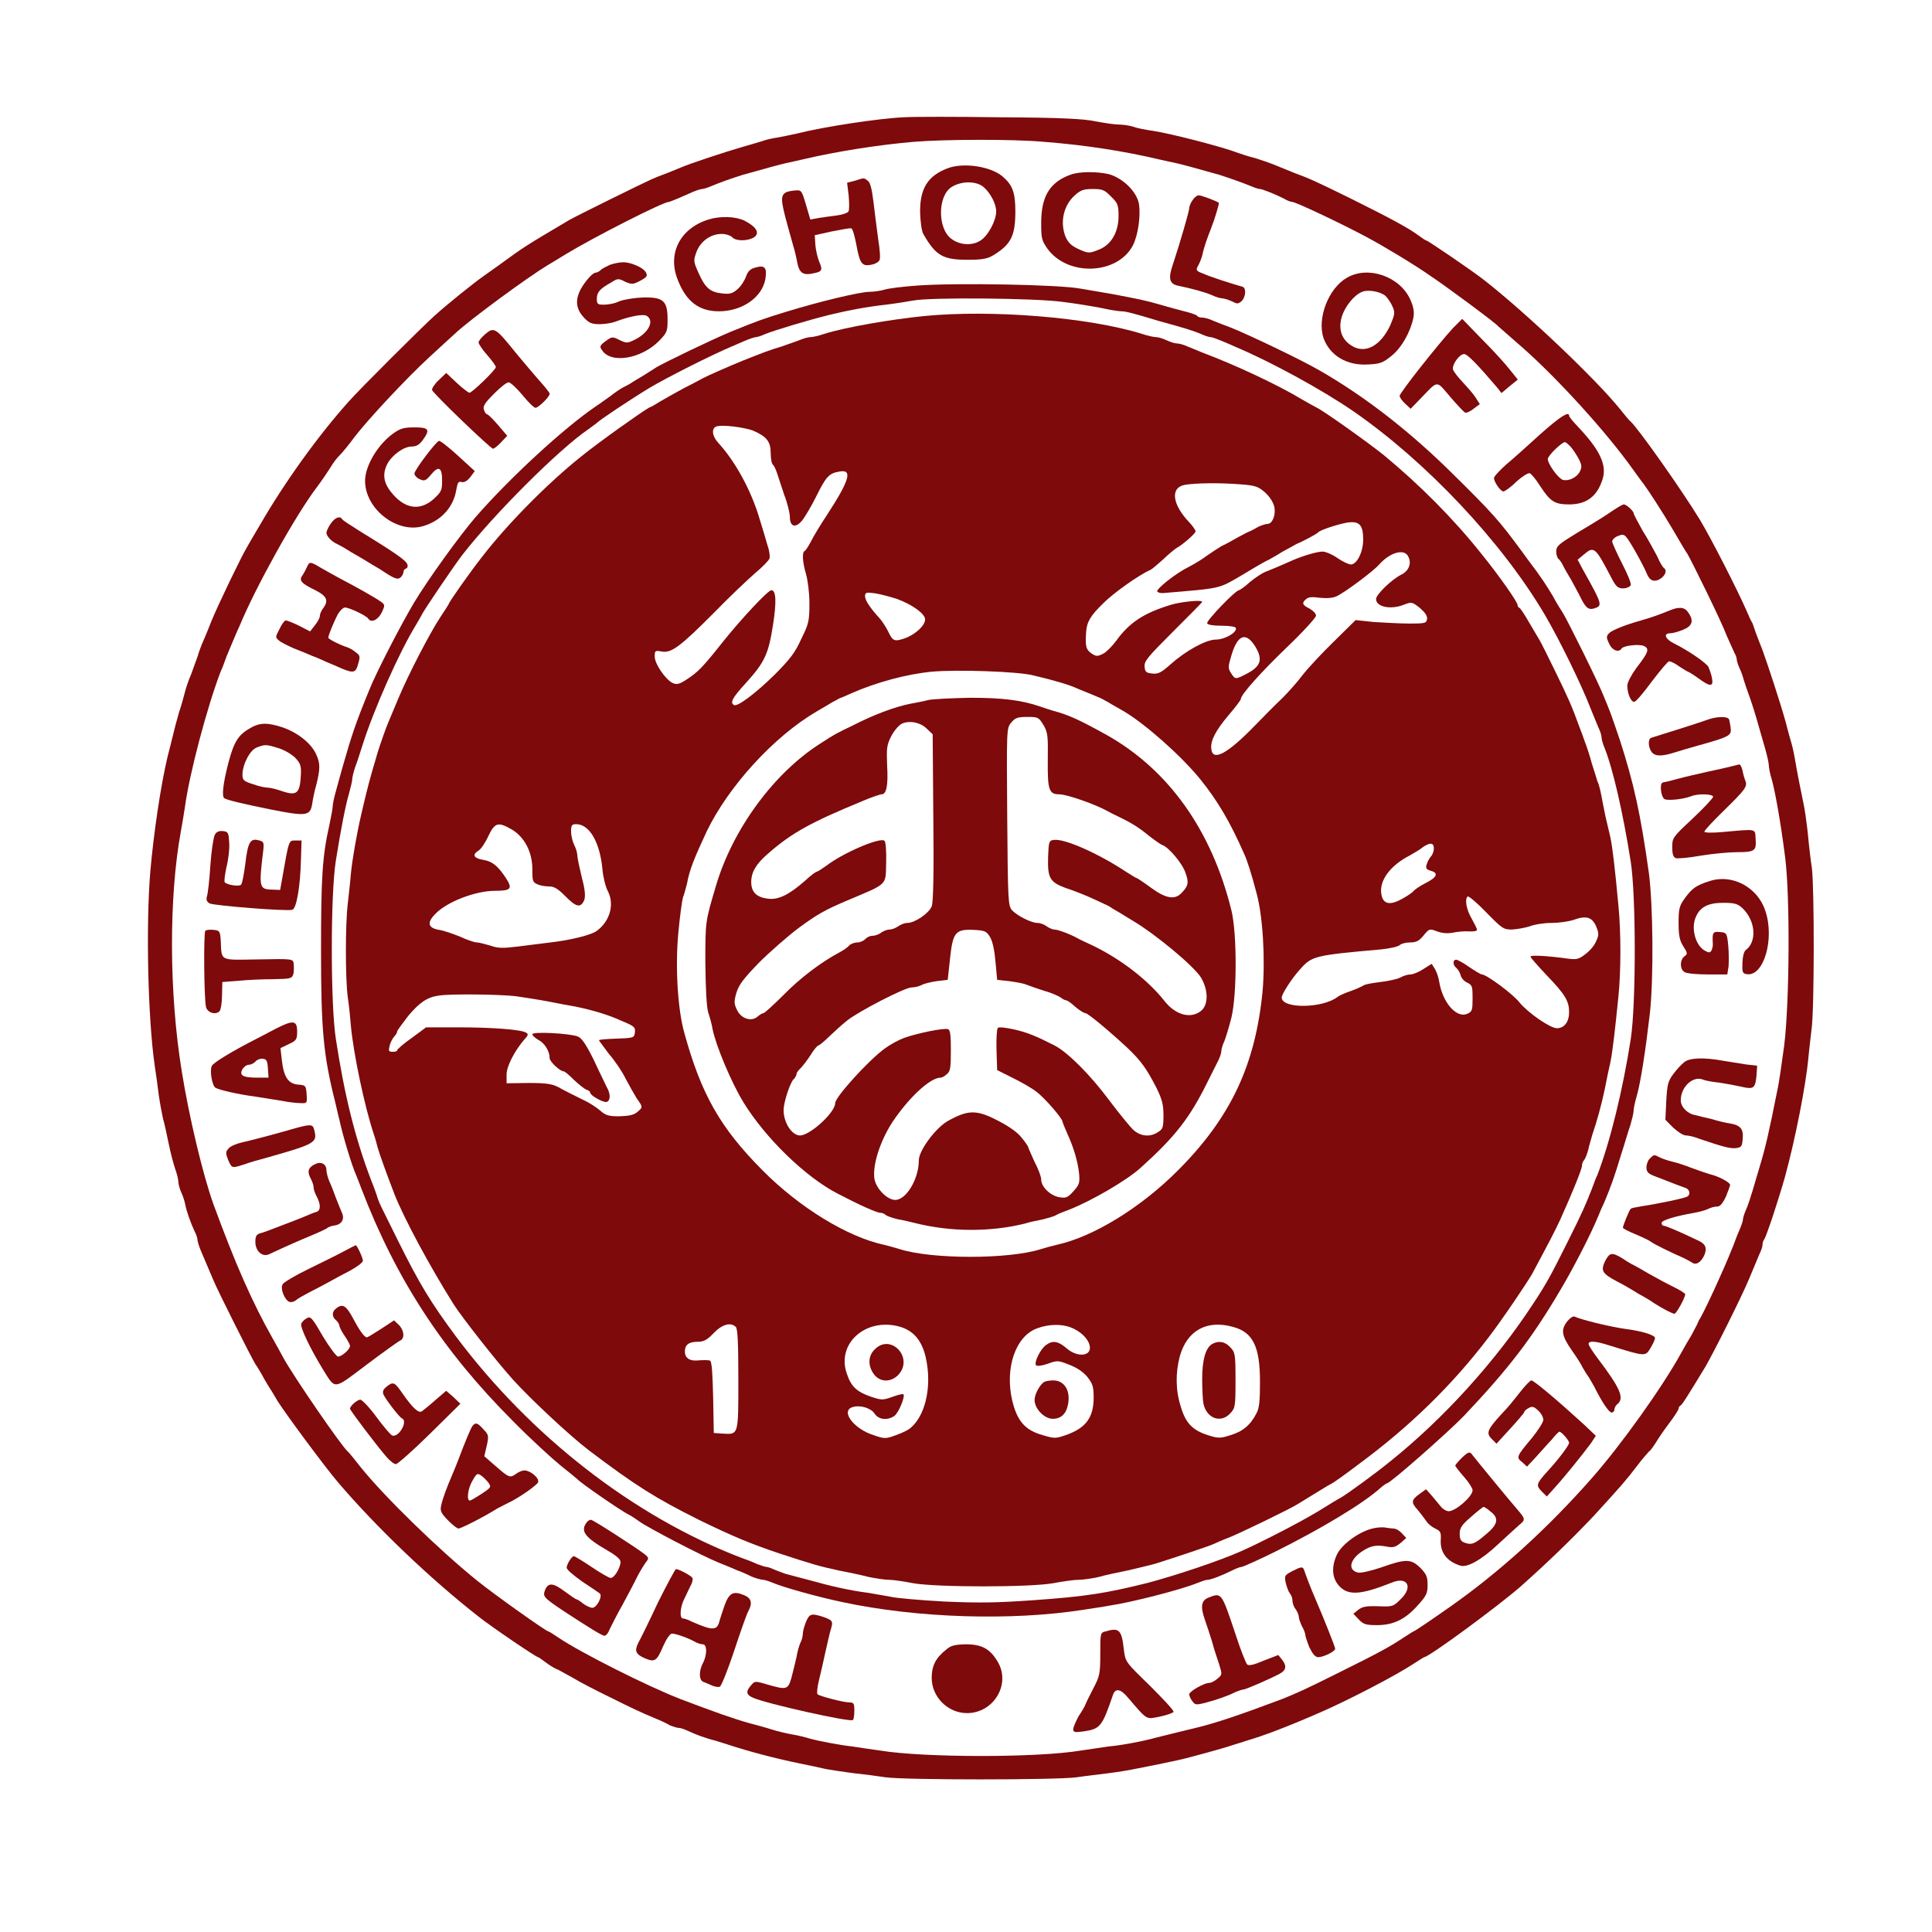 <?xml version="1.0" encoding="UTF-8"?>
<svg xmlns="http://www.w3.org/2000/svg" xmlns:xlink="http://www.w3.org/1999/xlink" width="24pt" height="24pt" viewBox="0 0 24 24" version="1.1">
<g id="surface1">
<path style=" stroke:none;fill-rule:nonzero;fill:#7e0a0b;fill-opacity:1;" d="M 11.227 1.457 C 10.93 1.469 10.234 1.574 9.895 1.66 C 9.828 1.676 9.727 1.695 9.668 1.707 C 9.609 1.715 9.516 1.734 9.465 1.754 C 9.414 1.77 9.309 1.801 9.227 1.824 C 8.996 1.891 8.574 2.031 8.465 2.078 C 8.438 2.09 8.359 2.121 8.293 2.148 C 8.227 2.172 8.137 2.207 8.094 2.227 C 8.004 2.266 7.141 2.691 7.07 2.734 C 6.516 3.062 6.52 3.059 6.199 3.293 C 6.156 3.324 6.074 3.383 6.012 3.426 C 5.883 3.516 5.559 3.777 5.398 3.922 C 5.258 4.047 4.465 4.836 4.332 4.988 C 3.953 5.41 3.535 5.992 3.23 6.52 C 3.152 6.652 3.078 6.777 3.066 6.801 C 3 6.91 2.711 7.508 2.625 7.719 C 2.574 7.852 2.516 7.984 2.504 8.012 C 2.492 8.043 2.469 8.102 2.457 8.148 C 2.441 8.188 2.406 8.293 2.375 8.375 C 2.34 8.453 2.305 8.562 2.293 8.613 C 2.281 8.664 2.25 8.773 2.223 8.852 C 2.199 8.934 2.164 9.066 2.145 9.148 C 2.125 9.227 2.098 9.34 2.082 9.398 C 1.996 9.762 1.91 10.34 1.867 10.828 C 1.812 11.492 1.836 12.641 1.922 13.238 C 1.938 13.34 1.961 13.508 1.973 13.609 C 1.988 13.711 2.012 13.836 2.023 13.887 C 2.039 13.941 2.07 14.082 2.094 14.199 C 2.117 14.316 2.156 14.461 2.176 14.52 C 2.199 14.582 2.215 14.652 2.215 14.676 C 2.215 14.703 2.23 14.762 2.25 14.809 C 2.273 14.855 2.293 14.922 2.301 14.961 C 2.316 15.047 2.371 15.195 2.414 15.289 C 2.438 15.332 2.453 15.383 2.453 15.398 C 2.453 15.422 2.473 15.484 2.496 15.539 C 2.598 15.777 2.621 15.832 2.652 15.906 C 2.711 16.047 3.121 16.863 3.172 16.945 C 3.203 16.988 3.238 17.051 3.254 17.078 C 3.27 17.109 3.301 17.164 3.328 17.207 C 3.352 17.242 3.406 17.332 3.449 17.406 C 3.551 17.566 4.02 18.203 4.199 18.414 C 4.672 18.969 5.34 19.609 5.945 20.082 C 6.09 20.199 6.66 20.586 6.684 20.586 C 6.691 20.586 6.734 20.617 6.781 20.652 C 6.828 20.688 6.895 20.73 6.934 20.742 C 6.969 20.762 7.062 20.812 7.133 20.852 C 7.207 20.898 7.406 21 7.574 21.082 C 7.871 21.23 7.957 21.27 8.16 21.355 C 8.211 21.375 8.285 21.41 8.324 21.434 C 8.363 21.449 8.414 21.465 8.434 21.465 C 8.457 21.465 8.508 21.484 8.551 21.504 C 8.633 21.543 8.766 21.594 8.895 21.625 C 8.938 21.641 9.012 21.66 9.055 21.676 C 9.293 21.754 9.629 21.844 9.934 21.906 C 10.051 21.93 10.199 21.961 10.266 21.977 C 10.332 21.988 10.484 22.012 10.602 22.027 C 10.719 22.039 10.898 22.062 11 22.078 C 11.238 22.113 13.121 22.113 13.375 22.078 C 13.477 22.062 13.656 22.043 13.773 22.027 C 13.891 22.012 14.039 21.988 14.105 21.973 C 14.172 21.961 14.324 21.93 14.441 21.906 C 14.559 21.883 14.715 21.848 14.785 21.828 C 15.051 21.758 15.242 21.703 15.32 21.676 C 15.367 21.66 15.438 21.641 15.48 21.625 C 15.688 21.566 15.996 21.449 16.398 21.273 C 16.758 21.117 17.355 20.805 17.566 20.664 C 17.633 20.621 17.688 20.586 17.691 20.586 C 17.75 20.586 18.609 19.953 18.891 19.707 C 19.238 19.398 19.523 19.121 19.801 18.828 C 20.129 18.469 20.199 18.391 20.332 18.215 C 20.406 18.117 20.477 18.039 20.484 18.031 C 20.496 18.027 20.531 17.98 20.566 17.926 C 20.598 17.871 20.676 17.758 20.738 17.676 C 20.801 17.594 20.852 17.512 20.852 17.5 C 20.852 17.484 20.863 17.465 20.875 17.461 C 20.895 17.453 20.965 17.34 21.184 16.98 C 21.293 16.793 21.629 16.121 21.723 15.898 C 21.777 15.77 21.836 15.629 21.855 15.582 C 21.879 15.535 21.895 15.484 21.895 15.461 C 21.895 15.441 21.902 15.414 21.914 15.398 C 21.938 15.375 22.094 14.902 22.172 14.625 C 22.297 14.172 22.434 13.484 22.465 13.133 C 22.473 13.047 22.492 12.887 22.504 12.785 C 22.539 12.547 22.539 11.031 22.508 10.785 C 22.492 10.684 22.469 10.484 22.457 10.348 C 22.441 10.207 22.418 10.039 22.402 9.973 C 22.375 9.844 22.328 9.613 22.293 9.406 C 22.281 9.336 22.258 9.238 22.242 9.191 C 22.23 9.148 22.199 9.039 22.18 8.961 C 22.117 8.734 21.957 8.246 21.895 8.078 C 21.863 8 21.828 7.902 21.812 7.863 C 21.801 7.828 21.781 7.773 21.77 7.742 C 21.754 7.719 21.723 7.652 21.703 7.602 C 21.586 7.332 21.254 6.684 21.117 6.457 C 20.891 6.086 20.355 5.328 20.258 5.238 C 20.238 5.223 20.18 5.152 20.121 5.078 C 19.828 4.715 18.992 3.918 18.453 3.492 C 18.312 3.379 17.738 2.988 17.719 2.988 C 17.711 2.988 17.664 2.957 17.617 2.922 C 17.5 2.836 17.309 2.73 16.801 2.477 C 16.332 2.246 16.27 2.219 16.078 2.148 C 16.012 2.121 15.938 2.09 15.906 2.078 C 15.82 2.039 15.621 1.969 15.535 1.949 C 15.492 1.938 15.426 1.914 15.387 1.902 C 15.199 1.828 14.551 1.66 14.32 1.625 C 14.238 1.613 14.129 1.594 14.078 1.574 C 14.031 1.559 13.945 1.547 13.895 1.547 C 13.844 1.547 13.715 1.527 13.613 1.508 C 13.469 1.477 13.203 1.461 12.426 1.457 C 11.879 1.449 11.336 1.449 11.227 1.457 Z M 12.969 1.762 C 13.48 1.801 13.973 1.879 14.398 1.98 C 14.465 1.996 14.562 2.016 14.613 2.027 C 14.699 2.047 14.844 2.086 15.148 2.172 C 15.293 2.219 15.426 2.266 15.539 2.312 C 15.586 2.332 15.633 2.348 15.652 2.348 C 15.68 2.348 15.836 2.41 15.953 2.469 C 15.988 2.492 16.035 2.508 16.051 2.508 C 16.094 2.508 16.641 2.766 16.977 2.945 C 17.195 3.062 17.574 3.289 17.785 3.438 C 17.977 3.566 18.594 4.023 18.613 4.055 C 18.621 4.062 18.723 4.152 18.84 4.254 C 19.266 4.617 19.863 5.262 20.223 5.746 C 20.32 5.879 20.406 6 20.418 6.012 C 20.484 6.102 20.656 6.367 20.785 6.586 C 20.867 6.727 20.945 6.859 20.961 6.879 C 21.02 6.98 21.391 7.734 21.449 7.895 C 21.492 7.988 21.535 8.09 21.547 8.113 C 21.562 8.137 21.574 8.172 21.574 8.188 C 21.574 8.207 21.59 8.258 21.609 8.301 C 21.633 8.348 21.652 8.41 21.66 8.441 C 21.668 8.469 21.703 8.574 21.742 8.68 C 21.801 8.852 21.82 8.926 21.93 9.309 C 21.953 9.391 21.973 9.48 21.973 9.508 C 21.973 9.535 21.988 9.617 22.012 9.691 C 22.055 9.852 22.121 10.219 22.176 10.652 C 22.238 11.145 22.23 12.449 22.164 12.988 C 22.133 13.215 22.098 13.465 22.078 13.547 C 21.973 14.074 21.934 14.246 21.855 14.508 C 21.836 14.574 21.797 14.699 21.773 14.785 C 21.746 14.875 21.711 14.984 21.688 15.031 C 21.668 15.078 21.652 15.129 21.652 15.145 C 21.652 15.16 21.637 15.211 21.617 15.258 C 21.594 15.309 21.559 15.398 21.535 15.465 C 21.484 15.586 21.477 15.617 21.348 15.902 C 21.27 16.078 21.156 16.316 21.121 16.375 C 21.105 16.395 21.09 16.434 21.082 16.453 C 21.07 16.477 21.039 16.535 21.012 16.586 C 20.98 16.637 20.922 16.738 20.883 16.809 C 20.652 17.23 20.133 17.957 19.77 18.367 C 19.223 18.988 18.625 19.531 18.012 19.961 C 17.773 20.129 17.57 20.266 17.559 20.266 C 17.555 20.266 17.5 20.301 17.434 20.344 C 17.258 20.461 17.113 20.539 16.641 20.773 C 16.18 21.004 16.109 21.031 15.93 21.105 C 15.387 21.309 15.098 21.406 14.852 21.465 C 14.75 21.488 14.566 21.535 14.359 21.586 C 14.191 21.633 13.91 21.684 13.773 21.695 C 13.715 21.703 13.559 21.727 13.426 21.746 C 12.891 21.836 11.484 21.836 10.934 21.746 C 10.793 21.727 10.637 21.703 10.586 21.695 C 10.441 21.68 10.156 21.625 10.062 21.598 C 10.012 21.582 9.918 21.559 9.848 21.547 C 9.777 21.535 9.66 21.508 9.586 21.484 C 9.516 21.461 9.387 21.426 9.309 21.406 C 9.102 21.348 8.852 21.258 8.449 21.105 C 8.039 20.945 7.223 20.535 6.938 20.344 C 6.875 20.301 6.82 20.266 6.812 20.266 C 6.785 20.266 6.137 19.805 5.934 19.641 C 5.453 19.254 4.773 18.59 4.484 18.23 C 4.402 18.125 4.328 18.035 4.316 18.027 C 4.234 17.953 3.641 17.09 3.52 16.867 C 3.488 16.809 3.434 16.707 3.395 16.641 C 3.129 16.172 2.922 15.695 2.652 14.961 C 2.52 14.594 2.348 13.871 2.258 13.309 C 2.098 12.328 2.098 11.141 2.246 10.332 C 2.262 10.246 2.285 10.105 2.297 10.027 C 2.355 9.598 2.578 8.766 2.742 8.34 C 2.758 8.309 2.789 8.227 2.812 8.16 C 2.84 8.094 2.879 7.996 2.902 7.945 C 2.922 7.895 2.957 7.816 2.977 7.773 C 3.18 7.285 3.668 6.406 3.934 6.055 C 3.996 5.973 4.07 5.863 4.102 5.812 C 4.133 5.758 4.188 5.684 4.223 5.652 C 4.258 5.617 4.34 5.516 4.406 5.426 C 4.574 5.207 5.059 4.688 5.332 4.438 C 5.457 4.324 5.602 4.188 5.66 4.137 C 5.84 3.969 6.547 3.449 6.805 3.293 C 6.828 3.281 6.934 3.215 7.031 3.156 C 7.387 2.941 8.238 2.508 8.309 2.508 C 8.316 2.508 8.367 2.488 8.422 2.465 C 8.477 2.441 8.559 2.406 8.609 2.383 C 8.656 2.363 8.707 2.348 8.723 2.348 C 8.738 2.348 8.789 2.332 8.836 2.312 C 8.945 2.266 9.078 2.219 9.227 2.172 C 9.531 2.086 9.676 2.047 9.762 2.027 C 9.812 2.016 9.906 1.996 9.973 1.98 C 10.383 1.883 10.898 1.801 11.348 1.762 C 11.734 1.73 12.594 1.727 12.969 1.762 Z M 12.969 1.762 "/>
<path style=" stroke:none;fill-rule:nonzero;fill:#7e0a0b;fill-opacity:1;" d="M 11.773 2.09 C 11.523 2.184 11.426 2.344 11.43 2.641 C 11.434 2.762 11.449 2.867 11.469 2.906 C 11.625 3.176 11.711 3.227 12.02 3.227 C 12.207 3.227 12.266 3.215 12.344 3.168 C 12.559 3.035 12.613 2.93 12.613 2.625 C 12.613 2.391 12.578 2.297 12.453 2.191 C 12.305 2.066 11.969 2.016 11.773 2.09 Z M 12.219 2.324 C 12.305 2.398 12.375 2.535 12.375 2.625 C 12.375 2.742 12.273 2.93 12.18 2.988 C 12.078 3.055 11.922 3.047 11.816 2.965 C 11.645 2.836 11.648 2.434 11.82 2.324 C 11.941 2.246 12.129 2.246 12.219 2.324 Z M 12.219 2.324 "/>
<path style=" stroke:none;fill-rule:nonzero;fill:#7e0a0b;fill-opacity:1;" d="M 13.293 2.172 C 13.039 2.266 12.934 2.441 12.934 2.77 C 12.934 2.961 12.941 2.988 13.012 3.09 C 13.266 3.438 13.883 3.414 14.074 3.047 C 14.137 2.922 14.172 2.684 14.148 2.531 C 14.121 2.383 13.953 2.215 13.777 2.164 C 13.625 2.129 13.402 2.129 13.293 2.172 Z M 13.801 2.441 C 13.887 2.523 13.895 2.551 13.895 2.684 C 13.895 2.887 13.801 3.047 13.641 3.105 C 13.531 3.148 13.52 3.148 13.406 3.098 C 13.312 3.055 13.273 3.02 13.238 2.945 C 13.164 2.762 13.211 2.551 13.352 2.426 C 13.426 2.359 13.465 2.348 13.574 2.348 C 13.688 2.348 13.719 2.355 13.801 2.441 Z M 13.801 2.441 "/>
<path style=" stroke:none;fill-rule:nonzero;fill:#7e0a0b;fill-opacity:1;" d="M 10.617 2.246 L 10.523 2.27 L 10.543 2.434 C 10.551 2.527 10.551 2.617 10.539 2.629 C 10.527 2.645 10.465 2.668 10.398 2.676 C 10.332 2.684 10.23 2.699 10.172 2.707 L 10.066 2.727 L 10.012 2.543 C 9.957 2.359 9.957 2.359 9.867 2.367 C 9.734 2.379 9.703 2.414 9.719 2.531 C 9.734 2.621 9.75 2.684 9.852 3.047 C 9.875 3.121 9.898 3.223 9.906 3.273 C 9.93 3.387 9.977 3.422 10.09 3.398 C 10.215 3.375 10.223 3.359 10.176 3.25 C 10.156 3.199 10.133 3.105 10.129 3.043 L 10.121 2.922 L 10.332 2.875 C 10.449 2.852 10.559 2.832 10.574 2.836 C 10.594 2.844 10.617 2.934 10.637 3.035 C 10.68 3.273 10.707 3.312 10.82 3.289 C 10.871 3.281 10.918 3.254 10.926 3.23 C 10.938 3.211 10.93 3.098 10.91 2.977 C 10.895 2.859 10.867 2.652 10.852 2.52 C 10.832 2.352 10.812 2.27 10.781 2.246 C 10.73 2.207 10.738 2.207 10.617 2.246 Z M 10.617 2.246 "/>
<path style=" stroke:none;fill-rule:nonzero;fill:#7e0a0b;fill-opacity:1;" d="M 14.816 2.484 C 14.793 2.516 14.773 2.562 14.773 2.586 C 14.773 2.621 14.668 2.988 14.57 3.285 C 14.508 3.465 14.527 3.527 14.641 3.551 C 14.797 3.582 14.969 3.629 15.059 3.668 C 15.105 3.691 15.164 3.707 15.191 3.707 C 15.219 3.711 15.27 3.727 15.309 3.746 C 15.367 3.777 15.379 3.777 15.422 3.742 C 15.477 3.691 15.484 3.574 15.434 3.562 C 15.273 3.516 15.02 3.434 14.945 3.398 C 14.859 3.367 14.852 3.355 14.883 3.301 C 14.902 3.27 14.926 3.207 14.938 3.16 C 14.953 3.078 15.004 2.938 15.043 2.84 C 15.086 2.734 15.148 2.527 15.141 2.52 C 15.121 2.5 14.922 2.426 14.891 2.426 C 14.871 2.426 14.836 2.453 14.816 2.484 Z M 14.816 2.484 "/>
<path style=" stroke:none;fill-rule:nonzero;fill:#7e0a0b;fill-opacity:1;" d="M 8.801 2.727 C 8.449 2.836 8.289 3.148 8.418 3.473 C 8.523 3.746 8.684 3.867 8.93 3.867 C 9.223 3.867 9.469 3.691 9.508 3.465 C 9.531 3.324 9.5 3.289 9.383 3.324 C 9.32 3.34 9.289 3.371 9.266 3.438 C 9.25 3.484 9.203 3.559 9.16 3.594 C 9.098 3.648 9.062 3.656 8.969 3.645 C 8.82 3.629 8.758 3.574 8.676 3.387 C 8.613 3.246 8.613 3.238 8.652 3.129 C 8.703 2.996 8.828 2.906 8.965 2.906 C 9.02 2.906 9.074 2.926 9.094 2.945 C 9.148 3.012 9.367 2.988 9.398 2.914 C 9.418 2.863 9.375 2.809 9.25 2.742 C 9.137 2.688 8.953 2.68 8.801 2.727 Z M 8.801 2.727 "/>
<path style=" stroke:none;fill-rule:nonzero;fill:#7e0a0b;fill-opacity:1;" d="M 7.578 3.289 C 7.535 3.309 7.48 3.336 7.461 3.355 C 7.441 3.375 7.414 3.387 7.398 3.387 C 7.383 3.387 7.348 3.414 7.32 3.445 C 7.145 3.645 7.121 3.801 7.25 3.941 C 7.316 4.012 7.348 4.027 7.449 4.027 C 7.516 4.027 7.602 4.012 7.645 3.996 C 7.816 3.93 7.988 3.898 8.031 3.922 C 8.133 3.98 8.062 4.129 7.895 4.215 C 7.793 4.266 7.785 4.266 7.695 4.223 C 7.609 4.18 7.602 4.18 7.523 4.238 C 7.453 4.289 7.445 4.305 7.477 4.348 C 7.586 4.523 7.969 4.461 8.195 4.227 C 8.285 4.133 8.293 4.113 8.293 3.973 C 8.293 3.738 8.242 3.691 7.996 3.695 C 7.883 3.699 7.758 3.719 7.695 3.742 C 7.641 3.77 7.551 3.785 7.504 3.785 C 7.422 3.785 7.414 3.777 7.414 3.711 C 7.414 3.629 7.453 3.586 7.594 3.508 C 7.672 3.457 7.684 3.457 7.766 3.5 C 7.848 3.535 7.863 3.535 7.953 3.488 C 8.039 3.441 8.047 3.426 8.023 3.383 C 7.992 3.324 7.832 3.254 7.734 3.258 C 7.699 3.258 7.625 3.273 7.578 3.289 Z M 7.578 3.289 "/>
<path style=" stroke:none;fill-rule:nonzero;fill:#7e0a0b;fill-opacity:1;" d="M 16.734 3.449 C 16.504 3.578 16.359 3.953 16.441 4.199 C 16.52 4.418 16.734 4.547 17.004 4.527 C 17.148 4.52 17.184 4.504 17.289 4.418 C 17.414 4.316 17.523 4.121 17.559 3.941 C 17.57 3.871 17.559 3.812 17.52 3.723 C 17.391 3.434 16.996 3.297 16.734 3.449 Z M 17.211 3.676 C 17.238 3.703 17.277 3.758 17.297 3.805 C 17.332 3.883 17.328 3.902 17.273 4.035 C 17.156 4.289 16.969 4.398 16.801 4.301 C 16.668 4.223 16.621 4.098 16.668 3.934 C 16.707 3.809 16.82 3.664 16.922 3.625 C 16.992 3.594 17.148 3.621 17.211 3.676 Z M 17.211 3.676 "/>
<path style=" stroke:none;fill-rule:nonzero;fill:#7e0a0b;fill-opacity:1;" d="M 11.398 3.547 C 11.223 3.559 11.039 3.582 10.988 3.598 C 10.938 3.613 10.852 3.625 10.805 3.625 C 10.684 3.625 10.195 3.742 9.773 3.871 C 9.465 3.965 9.406 3.988 9.078 4.121 C 8.852 4.215 8.258 4.5 8.148 4.566 C 8.121 4.586 8.047 4.629 7.988 4.668 C 7.93 4.703 7.855 4.746 7.828 4.766 C 7.797 4.785 7.754 4.805 7.734 4.816 C 7.711 4.828 7.645 4.871 7.586 4.918 C 7.523 4.961 7.445 5.02 7.414 5.039 C 7.004 5.316 6.328 5.941 5.906 6.426 C 5.711 6.652 5.316 7.199 5.145 7.484 C 4.988 7.746 4.672 8.355 4.586 8.574 C 4.422 8.973 4.367 9.137 4.258 9.52 C 4.234 9.602 4.199 9.734 4.176 9.816 C 4.152 9.898 4.133 9.988 4.133 10.016 C 4.133 10.043 4.113 10.145 4.094 10.238 C 4.004 10.633 3.988 10.895 3.988 11.801 C 3.988 12.789 4.016 13.105 4.164 13.691 C 4.18 13.754 4.199 13.848 4.215 13.906 C 4.254 14.09 4.367 14.473 4.426 14.602 C 4.438 14.629 4.465 14.703 4.488 14.762 C 4.918 15.887 5.5 16.781 6.375 17.656 C 6.586 17.871 6.852 18.113 6.961 18.203 C 7.07 18.289 7.164 18.367 7.172 18.375 C 7.207 18.418 7.727 18.777 7.812 18.816 C 7.836 18.828 7.891 18.863 7.934 18.895 C 8.031 18.969 8.727 19.332 8.934 19.414 C 9.012 19.445 9.117 19.488 9.16 19.508 C 9.207 19.523 9.285 19.559 9.34 19.586 C 9.398 19.609 9.457 19.625 9.48 19.625 C 9.5 19.625 9.559 19.645 9.605 19.664 C 9.734 19.719 10.168 19.84 10.465 19.902 C 11.398 20.102 12.574 20.137 13.465 19.996 C 13.562 19.98 13.707 19.961 13.785 19.945 C 14.055 19.906 14.691 19.742 14.875 19.664 C 14.922 19.645 14.98 19.625 15 19.625 C 15.039 19.625 15.176 19.574 15.316 19.504 C 15.355 19.484 15.406 19.465 15.422 19.465 C 15.438 19.465 15.633 19.379 15.852 19.27 C 16.402 18.996 16.938 18.676 17.148 18.484 C 17.184 18.453 17.223 18.426 17.23 18.426 C 17.27 18.426 17.988 17.793 18.188 17.586 C 18.742 17 19.031 16.625 19.391 16.012 C 19.547 15.75 19.77 15.316 19.855 15.105 C 19.871 15.062 19.906 14.984 19.93 14.934 C 20.012 14.738 20.055 14.617 20.133 14.359 C 20.18 14.215 20.23 14.039 20.254 13.973 C 20.273 13.906 20.293 13.828 20.293 13.801 C 20.293 13.773 20.309 13.691 20.332 13.617 C 20.383 13.434 20.441 13.055 20.496 12.582 C 20.543 12.145 20.535 11.258 20.484 10.852 C 20.379 10.105 20.297 9.734 20.121 9.188 C 20.07 9.039 20.02 8.891 20.004 8.852 C 19.992 8.816 19.957 8.734 19.93 8.668 C 19.871 8.508 19.477 7.715 19.414 7.613 C 19.383 7.566 19.348 7.508 19.332 7.48 C 19.289 7.395 19.172 7.211 19.113 7.133 C 19.105 7.117 19.004 6.988 18.898 6.84 C 18.633 6.48 18.543 6.375 18.055 5.895 C 17.523 5.367 16.969 4.934 16.398 4.605 C 16.172 4.473 15.492 4.148 15.281 4.066 C 15.215 4.043 15.121 4.004 15.07 3.984 C 15.023 3.961 14.961 3.945 14.934 3.945 C 14.906 3.945 14.879 3.938 14.871 3.922 C 14.859 3.91 14.793 3.887 14.727 3.871 C 14.656 3.852 14.516 3.816 14.414 3.785 C 14.223 3.73 14.125 3.711 13.812 3.652 C 13.719 3.637 13.543 3.605 13.426 3.586 C 13.168 3.535 11.879 3.512 11.398 3.547 Z M 13.199 3.75 C 13.367 3.77 13.594 3.809 13.691 3.828 C 13.797 3.852 13.902 3.867 13.93 3.867 C 13.98 3.867 14.066 3.887 14.398 3.988 C 14.73 4.078 14.848 4.117 14.926 4.152 C 14.969 4.172 15.02 4.188 15.039 4.188 C 15.055 4.188 15.109 4.207 15.164 4.23 C 15.223 4.254 15.305 4.289 15.348 4.309 C 15.801 4.5 16.441 4.852 16.824 5.117 C 17.723 5.742 18.652 6.727 19.188 7.633 C 19.371 7.945 19.648 8.508 19.77 8.828 C 19.797 8.895 19.836 8.988 19.855 9.035 C 19.879 9.082 19.895 9.137 19.895 9.16 C 19.895 9.18 19.91 9.238 19.93 9.285 C 20.031 9.531 20.16 10.082 20.258 10.707 C 20.324 11.133 20.324 12.477 20.258 12.906 C 20.16 13.539 20 14.188 19.844 14.594 C 19.828 14.625 19.797 14.707 19.773 14.773 C 19.695 14.969 19.668 15.039 19.48 15.414 C 19.273 15.828 19.215 15.941 19.043 16.199 C 18.578 16.91 17.938 17.617 17.277 18.148 C 17.09 18.301 16.758 18.543 16.66 18.602 C 16.637 18.613 16.5 18.695 16.363 18.781 C 16.148 18.91 15.703 19.141 15.426 19.266 C 15.156 19.387 14.609 19.57 14.254 19.664 C 13.734 19.793 13.492 19.832 12.828 19.879 C 12.387 19.91 12.172 19.914 11.734 19.895 C 11.434 19.879 11.133 19.852 11.066 19.836 C 11 19.824 10.871 19.801 10.773 19.785 C 10.559 19.758 10.316 19.703 10.039 19.625 C 9.922 19.594 9.801 19.562 9.773 19.555 C 9.742 19.547 9.684 19.523 9.633 19.504 C 9.59 19.484 9.539 19.465 9.523 19.465 C 9.508 19.465 9.457 19.449 9.406 19.43 C 9.359 19.406 9.266 19.371 9.199 19.348 C 7.871 18.836 6.594 17.844 5.664 16.602 C 5.348 16.176 5.211 15.949 4.945 15.414 C 4.848 15.215 4.754 15.031 4.742 15.004 C 4.727 14.973 4.703 14.922 4.691 14.883 C 4.68 14.844 4.645 14.746 4.613 14.668 C 4.414 14.148 4.281 13.617 4.172 12.906 C 4.105 12.477 4.105 11.105 4.172 10.691 C 4.238 10.277 4.293 10.004 4.336 9.855 C 4.355 9.785 4.375 9.707 4.375 9.684 C 4.375 9.66 4.391 9.594 4.41 9.535 C 4.434 9.477 4.473 9.348 4.504 9.254 C 4.641 8.82 4.957 8.105 5.168 7.762 C 5.199 7.711 5.234 7.648 5.246 7.625 C 5.273 7.57 5.645 7.02 5.742 6.895 C 6.129 6.395 6.941 5.582 7.309 5.332 C 7.355 5.297 7.406 5.262 7.414 5.254 C 7.441 5.223 7.832 4.961 8.066 4.82 C 8.273 4.695 8.84 4.41 9.078 4.309 C 9.125 4.289 9.207 4.254 9.262 4.23 C 9.316 4.207 9.375 4.188 9.391 4.188 C 9.406 4.188 9.457 4.172 9.5 4.152 C 9.613 4.105 10.039 3.977 10.309 3.91 C 10.551 3.852 10.762 3.812 11.004 3.785 C 11.125 3.77 11.277 3.746 11.34 3.734 C 11.551 3.691 12.863 3.703 13.199 3.75 Z M 13.199 3.75 "/>
<path style=" stroke:none;fill-rule:nonzero;fill:#7e0a0b;fill-opacity:1;" d="M 11.48 3.926 C 11.055 3.969 10.496 4.066 10.238 4.148 C 10.168 4.172 10.094 4.188 10.066 4.188 C 10.043 4.188 9.984 4.203 9.938 4.223 C 9.891 4.242 9.785 4.277 9.707 4.305 C 9.559 4.348 9.484 4.379 9.227 4.48 C 9.055 4.551 8.805 4.66 8.738 4.695 C 8.711 4.711 8.598 4.77 8.484 4.828 C 8.375 4.887 8.246 4.961 8.199 4.988 C 8.156 5.016 8.098 5.051 8.066 5.062 C 7.98 5.109 7.434 5.496 7.223 5.668 C 6.801 6.004 6.301 6.512 5.988 6.918 C 5.82 7.133 5.574 7.484 5.574 7.504 C 5.574 7.508 5.523 7.586 5.469 7.668 C 5.336 7.871 5.07 8.383 4.945 8.684 C 4.891 8.812 4.836 8.945 4.824 8.973 C 4.793 9.043 4.723 9.246 4.691 9.348 C 4.68 9.391 4.648 9.492 4.625 9.574 C 4.602 9.652 4.566 9.785 4.547 9.867 C 4.527 9.945 4.5 10.066 4.484 10.133 C 4.43 10.367 4.375 10.684 4.359 10.852 C 4.352 10.949 4.332 11.117 4.32 11.227 C 4.289 11.488 4.289 12.148 4.32 12.387 C 4.336 12.488 4.352 12.652 4.359 12.746 C 4.391 13.086 4.527 13.742 4.645 14.094 C 4.66 14.137 4.68 14.207 4.691 14.254 C 4.723 14.363 4.809 14.598 4.902 14.84 C 5.02 15.137 5.332 15.719 5.633 16.199 C 5.734 16.359 6.16 16.902 6.371 17.137 C 6.586 17.375 7.082 17.84 7.32 18.02 C 7.898 18.457 8.141 18.609 8.68 18.879 C 9.094 19.082 9.332 19.18 9.68 19.297 C 10.098 19.434 10.18 19.457 10.414 19.508 C 10.531 19.531 10.703 19.566 10.793 19.59 C 10.883 19.609 10.996 19.625 11.047 19.625 C 11.094 19.625 11.23 19.645 11.348 19.668 C 11.645 19.719 12.785 19.719 13.078 19.668 C 13.199 19.645 13.34 19.625 13.395 19.625 C 13.449 19.625 13.562 19.609 13.648 19.59 C 13.73 19.566 13.895 19.531 14.012 19.508 C 14.129 19.48 14.281 19.445 14.348 19.426 C 14.609 19.344 15.043 19.199 15.086 19.176 C 15.113 19.164 15.188 19.129 15.254 19.105 C 15.387 19.055 16.039 18.738 16.121 18.684 C 16.148 18.668 16.219 18.625 16.281 18.586 C 16.34 18.551 16.41 18.508 16.441 18.488 C 16.469 18.469 16.512 18.445 16.535 18.434 C 16.555 18.426 16.711 18.316 16.875 18.191 C 17.516 17.719 18.043 17.203 18.492 16.613 C 18.668 16.383 18.957 15.953 19.031 15.828 C 19.246 15.426 19.312 15.301 19.383 15.148 C 19.543 14.793 19.652 14.52 19.652 14.48 C 19.652 14.457 19.664 14.426 19.676 14.414 C 19.691 14.398 19.715 14.34 19.73 14.281 C 19.742 14.223 19.77 14.137 19.781 14.094 C 19.84 13.922 19.891 13.734 19.934 13.535 C 19.957 13.414 19.988 13.266 20.004 13.199 C 20.031 13.074 20.062 12.801 20.105 12.375 C 20.137 12.055 20.137 11.582 20.105 11.254 C 20.062 10.789 20.031 10.523 20.004 10.398 C 19.988 10.332 19.961 10.219 19.945 10.148 C 19.93 10.07 19.906 9.961 19.895 9.895 C 19.883 9.828 19.863 9.742 19.844 9.707 C 19.832 9.668 19.801 9.566 19.773 9.48 C 19.75 9.391 19.711 9.273 19.688 9.215 C 19.668 9.156 19.633 9.062 19.613 9.012 C 19.535 8.793 19.477 8.66 19.316 8.332 C 19.223 8.141 19.137 7.969 19.121 7.945 C 19.109 7.926 19.051 7.828 18.996 7.734 C 18.941 7.637 18.887 7.555 18.875 7.551 C 18.863 7.547 18.852 7.531 18.852 7.516 C 18.852 7.48 18.633 7.164 18.402 6.879 C 18.051 6.438 17.633 6.02 17.188 5.652 C 16.988 5.492 16.441 5.102 16.348 5.059 C 16.324 5.047 16.246 5.004 16.172 4.961 C 15.875 4.781 15.348 4.535 14.945 4.383 C 14.887 4.359 14.801 4.324 14.754 4.305 C 14.703 4.281 14.645 4.266 14.617 4.266 C 14.59 4.266 14.531 4.246 14.492 4.227 C 14.449 4.207 14.391 4.188 14.363 4.188 C 14.336 4.188 14.258 4.172 14.188 4.148 C 13.523 3.941 12.32 3.844 11.48 3.926 Z M 9.352 5.348 C 9.523 5.422 9.574 5.484 9.574 5.629 C 9.574 5.699 9.586 5.762 9.602 5.773 C 9.613 5.781 9.637 5.828 9.652 5.875 C 9.668 5.922 9.707 6.043 9.742 6.148 C 9.781 6.246 9.812 6.375 9.812 6.422 C 9.812 6.543 9.883 6.566 9.965 6.465 C 10 6.422 10.078 6.289 10.137 6.172 C 10.258 5.926 10.297 5.879 10.422 5.859 C 10.594 5.824 10.559 5.957 10.277 6.391 C 10.199 6.508 10.109 6.656 10.078 6.719 C 10.047 6.777 10.012 6.836 9.996 6.844 C 9.961 6.863 9.969 6.98 10.012 7.129 C 10.035 7.207 10.055 7.367 10.055 7.496 C 10.055 7.711 10.047 7.75 9.953 7.938 C 9.879 8.105 9.812 8.191 9.625 8.379 C 9.391 8.609 9.16 8.785 9.117 8.758 C 9.066 8.727 9.098 8.668 9.266 8.484 C 9.5 8.227 9.547 8.121 9.602 7.766 C 9.648 7.477 9.641 7.332 9.582 7.332 C 9.539 7.332 9.199 7.699 8.98 7.973 C 8.73 8.289 8.668 8.352 8.523 8.445 C 8.438 8.5 8.406 8.508 8.355 8.484 C 8.266 8.441 8.133 8.246 8.133 8.156 C 8.133 8.082 8.137 8.078 8.223 8.094 C 8.34 8.117 8.461 8.023 8.879 7.602 C 9.062 7.414 9.289 7.199 9.379 7.121 C 9.469 7.047 9.551 6.961 9.559 6.938 C 9.566 6.914 9.559 6.844 9.535 6.777 C 9.516 6.711 9.473 6.562 9.438 6.453 C 9.332 6.09 9.133 5.73 8.918 5.496 C 8.844 5.414 8.836 5.316 8.902 5.297 C 8.977 5.273 9.246 5.309 9.352 5.348 Z M 15.402 6.016 C 15.602 6.031 15.629 6.043 15.719 6.121 C 15.781 6.18 15.82 6.246 15.832 6.305 C 15.848 6.402 15.805 6.508 15.746 6.508 C 15.727 6.508 15.676 6.523 15.633 6.543 C 15.594 6.566 15.543 6.594 15.52 6.602 C 15.5 6.609 15.434 6.645 15.375 6.676 C 15.316 6.711 15.223 6.762 15.172 6.785 C 15.121 6.816 15.039 6.871 14.988 6.906 C 14.938 6.945 14.84 7.004 14.773 7.039 C 14.605 7.121 14.363 7.316 14.375 7.348 C 14.383 7.359 14.414 7.371 14.453 7.367 C 15.195 7.305 15.133 7.316 15.441 7.137 C 15.594 7.043 15.738 6.961 15.762 6.953 C 15.781 6.941 15.863 6.898 15.934 6.852 C 16.008 6.812 16.086 6.77 16.105 6.758 C 16.176 6.73 16.359 6.633 16.375 6.613 C 16.395 6.586 16.617 6.512 16.734 6.492 C 16.887 6.469 16.934 6.52 16.934 6.703 C 16.934 6.859 16.855 7.012 16.781 7.012 C 16.754 7.012 16.68 6.977 16.617 6.934 C 16.551 6.887 16.465 6.852 16.43 6.852 C 16.363 6.852 16.191 6.902 16.055 6.961 C 15.863 7.047 15.82 7.062 15.734 7.098 C 15.684 7.113 15.594 7.176 15.527 7.23 C 15.465 7.289 15.398 7.332 15.391 7.332 C 15.348 7.332 14.984 7.711 14.996 7.742 C 15 7.762 15.07 7.773 15.172 7.773 C 15.277 7.773 15.348 7.785 15.352 7.801 C 15.371 7.855 15.215 7.945 15.105 7.945 C 14.98 7.945 14.727 8.086 14.539 8.254 C 14.426 8.355 14.387 8.375 14.316 8.367 C 14.238 8.359 14.223 8.348 14.219 8.281 C 14.211 8.215 14.254 8.164 14.57 7.848 C 14.77 7.648 14.934 7.484 14.934 7.477 C 14.934 7.449 14.695 7.473 14.562 7.508 C 14.211 7.613 14.031 7.73 13.859 7.969 C 13.812 8.031 13.742 8.102 13.703 8.121 C 13.633 8.156 13.617 8.156 13.559 8.117 C 13.492 8.07 13.48 8.035 13.492 7.855 C 13.5 7.727 13.543 7.652 13.707 7.492 C 13.828 7.371 14.137 7.148 14.293 7.078 C 14.316 7.066 14.383 7.008 14.449 6.949 C 14.508 6.891 14.586 6.828 14.609 6.812 C 14.695 6.766 14.852 6.625 14.852 6.602 C 14.852 6.586 14.82 6.539 14.777 6.492 C 14.559 6.266 14.535 6.055 14.719 6.023 C 14.852 6 15.148 5.996 15.402 6.016 Z M 17.492 6.91 C 17.539 6.992 17.504 7.09 17.41 7.137 C 17.285 7.199 17.094 7.387 17.094 7.441 C 17.094 7.543 17.285 7.578 17.449 7.508 C 17.535 7.477 17.543 7.477 17.637 7.551 C 17.703 7.609 17.734 7.652 17.727 7.691 C 17.719 7.742 17.703 7.746 17.508 7.746 C 17.391 7.746 17.191 7.734 17.066 7.727 L 16.84 7.703 L 16.574 7.965 C 16.426 8.109 16.25 8.297 16.18 8.387 C 16.113 8.477 16 8.602 15.93 8.672 C 15.859 8.738 15.703 8.895 15.59 9.012 C 15.246 9.367 15.062 9.465 15.047 9.301 C 15.035 9.203 15.098 9.078 15.266 8.879 C 15.348 8.785 15.414 8.695 15.414 8.684 C 15.414 8.629 15.66 8.355 15.988 8.039 C 16.184 7.852 16.348 7.672 16.348 7.648 C 16.348 7.621 16.312 7.586 16.266 7.559 C 16.176 7.516 16.168 7.488 16.227 7.441 C 16.254 7.414 16.309 7.414 16.398 7.426 C 16.48 7.434 16.559 7.43 16.605 7.406 C 16.695 7.367 17.059 7.098 17.133 7.012 C 17.266 6.863 17.441 6.812 17.492 6.91 Z M 11.145 7.441 C 11.336 7.512 11.492 7.625 11.492 7.695 C 11.492 7.77 11.371 7.883 11.238 7.93 C 11.109 7.973 11.09 7.965 11.031 7.84 C 11.004 7.789 10.961 7.719 10.926 7.68 C 10.805 7.547 10.746 7.457 10.746 7.406 C 10.746 7.359 10.762 7.355 10.875 7.371 C 10.945 7.383 11.062 7.414 11.145 7.441 Z M 15.598 8.039 C 15.691 8.199 15.66 8.281 15.477 8.375 C 15.348 8.441 15.344 8.441 15.293 8.363 C 15.254 8.301 15.254 8.285 15.297 8.141 C 15.375 7.879 15.48 7.844 15.598 8.039 Z M 12.84 8.391 C 13.102 8.453 13.289 8.508 13.387 8.555 C 13.438 8.574 13.516 8.609 13.559 8.625 C 13.605 8.645 13.66 8.668 13.68 8.676 C 13.703 8.688 13.742 8.711 13.773 8.727 C 13.801 8.746 13.887 8.793 13.961 8.836 C 14.23 8.996 14.676 9.391 14.91 9.68 C 15.125 9.945 15.285 10.219 15.453 10.602 C 15.492 10.684 15.543 10.844 15.609 11.094 C 15.688 11.379 15.719 11.918 15.684 12.316 C 15.594 13.23 15.289 13.883 14.629 14.543 C 14.168 15.004 13.578 15.367 13.121 15.465 C 13.07 15.477 12.984 15.5 12.934 15.516 C 12.535 15.645 11.574 15.645 11.172 15.516 C 11.121 15.5 11.039 15.477 10.988 15.465 C 10.527 15.367 9.93 15 9.473 14.539 C 8.945 14.008 8.711 13.594 8.5 12.828 C 8.418 12.535 8.387 12.008 8.426 11.594 C 8.445 11.383 8.473 11.184 8.484 11.148 C 8.5 11.109 8.52 11.031 8.535 10.973 C 8.566 10.801 8.625 10.66 8.777 10.332 C 9.047 9.77 9.613 9.148 10.148 8.836 C 10.219 8.793 10.305 8.746 10.332 8.727 C 10.363 8.711 10.406 8.688 10.426 8.676 C 10.449 8.668 10.516 8.641 10.574 8.613 C 10.883 8.477 11.258 8.375 11.574 8.344 C 11.875 8.316 12.652 8.34 12.84 8.391 Z M 6.359 10.305 C 6.516 10.398 6.613 10.586 6.613 10.797 C 6.613 10.949 6.617 10.961 6.684 10.988 C 6.719 11.004 6.785 11.012 6.828 11.012 C 6.887 11.012 6.938 11.047 7.023 11.133 C 7.16 11.273 7.215 11.281 7.258 11.18 C 7.273 11.129 7.27 11.059 7.227 10.898 C 7.199 10.777 7.172 10.66 7.172 10.629 C 7.172 10.598 7.156 10.539 7.133 10.496 C 7.113 10.457 7.094 10.379 7.094 10.332 C 7.094 10.254 7.102 10.238 7.156 10.238 C 7.324 10.238 7.453 10.465 7.484 10.801 C 7.492 10.895 7.523 11.02 7.551 11.07 C 7.637 11.238 7.574 11.449 7.41 11.566 C 7.34 11.617 7.078 11.68 6.84 11.707 C 6.738 11.719 6.555 11.742 6.434 11.758 C 6.246 11.781 6.188 11.781 6.09 11.746 C 6.023 11.727 5.949 11.707 5.922 11.707 C 5.895 11.707 5.801 11.676 5.719 11.637 C 5.633 11.602 5.512 11.559 5.453 11.551 C 5.316 11.527 5.301 11.461 5.406 11.355 C 5.543 11.207 5.902 11.066 6.148 11.066 C 6.352 11.066 6.371 11.039 6.281 10.902 C 6.18 10.75 6.113 10.699 5.996 10.68 C 5.883 10.66 5.863 10.617 5.945 10.566 C 5.973 10.551 6.031 10.465 6.066 10.387 C 6.148 10.215 6.188 10.207 6.359 10.305 Z M 17.812 10.539 C 17.812 10.57 17.797 10.617 17.777 10.637 C 17.758 10.66 17.73 10.707 17.723 10.738 C 17.707 10.785 17.719 10.801 17.77 10.816 C 17.875 10.844 17.852 10.898 17.711 10.969 C 17.641 11.004 17.566 11.055 17.551 11.078 C 17.531 11.098 17.465 11.141 17.406 11.172 C 17.262 11.25 17.18 11.23 17.16 11.109 C 17.129 10.941 17.27 10.75 17.516 10.625 C 17.57 10.594 17.645 10.551 17.676 10.523 C 17.762 10.465 17.812 10.465 17.812 10.539 Z M 18.781 11.547 C 18.844 11.543 18.941 11.527 19 11.508 C 19.059 11.484 19.18 11.465 19.27 11.465 C 19.359 11.465 19.484 11.449 19.551 11.426 C 19.703 11.371 19.777 11.391 19.828 11.508 C 19.863 11.594 19.863 11.617 19.828 11.691 C 19.809 11.742 19.75 11.812 19.695 11.852 C 19.617 11.914 19.586 11.922 19.488 11.91 C 19.211 11.871 19.012 11.863 19.012 11.883 C 19.012 11.895 19.105 12 19.215 12.117 C 19.445 12.355 19.492 12.438 19.492 12.574 C 19.492 12.691 19.434 12.773 19.34 12.773 C 19.258 12.773 18.988 12.586 18.879 12.457 C 18.801 12.352 18.465 12.105 18.41 12.105 C 18.395 12.105 18.324 12.062 18.25 12.012 C 18.18 11.961 18.105 11.922 18.09 11.922 C 18.043 11.922 18.047 11.988 18.09 12.023 C 18.113 12.043 18.137 12.082 18.145 12.117 C 18.152 12.148 18.188 12.191 18.227 12.207 C 18.289 12.238 18.293 12.254 18.293 12.398 C 18.293 12.547 18.289 12.566 18.227 12.594 C 18.094 12.652 17.922 12.457 17.879 12.199 C 17.871 12.141 17.844 12.066 17.824 12.035 L 17.785 11.973 L 17.68 12.039 C 17.621 12.078 17.551 12.105 17.52 12.105 C 17.488 12.105 17.434 12.121 17.391 12.145 C 17.352 12.164 17.242 12.188 17.148 12.199 C 17.051 12.211 16.961 12.227 16.945 12.238 C 16.934 12.246 16.863 12.281 16.785 12.309 C 16.715 12.332 16.637 12.367 16.617 12.383 C 16.434 12.527 15.922 12.535 15.922 12.391 C 15.922 12.348 16.051 12.148 16.152 12.039 C 16.297 11.875 16.332 11.867 17.164 11.793 C 17.273 11.781 17.375 11.758 17.391 11.738 C 17.406 11.723 17.465 11.707 17.52 11.707 C 17.594 11.707 17.629 11.688 17.684 11.621 C 17.754 11.535 17.758 11.535 17.852 11.57 C 17.918 11.594 17.984 11.598 18.047 11.586 C 18.105 11.574 18.191 11.566 18.246 11.57 C 18.301 11.574 18.348 11.566 18.348 11.551 C 18.348 11.535 18.316 11.473 18.281 11.41 C 18.215 11.297 18.195 11.176 18.23 11.137 C 18.242 11.125 18.348 11.215 18.461 11.332 C 18.66 11.535 18.676 11.547 18.781 11.547 Z M 6.406 12.375 C 6.512 12.391 6.695 12.418 6.812 12.441 C 6.93 12.465 7.078 12.492 7.148 12.504 C 7.34 12.543 7.551 12.602 7.727 12.684 C 7.879 12.746 7.895 12.762 7.887 12.824 C 7.879 12.891 7.875 12.895 7.66 12.902 C 7.539 12.906 7.441 12.914 7.441 12.922 C 7.441 12.93 7.5 13.004 7.566 13.094 C 7.641 13.18 7.734 13.32 7.773 13.402 C 7.816 13.484 7.879 13.594 7.91 13.645 C 7.988 13.754 7.988 13.754 7.914 13.816 C 7.871 13.852 7.812 13.863 7.691 13.867 C 7.559 13.867 7.523 13.855 7.457 13.797 C 7.418 13.762 7.324 13.699 7.246 13.664 C 7.168 13.625 7.09 13.586 7.066 13.574 C 7.047 13.566 6.984 13.531 6.934 13.504 C 6.859 13.465 6.785 13.453 6.566 13.453 L 6.293 13.457 L 6.293 13.348 C 6.293 13.246 6.391 13.055 6.516 12.91 C 6.562 12.863 6.566 12.844 6.535 12.828 C 6.473 12.789 6.117 12.762 5.691 12.762 L 5.293 12.762 L 5.113 12.895 C 5.012 12.965 4.934 13.035 4.934 13.047 C 4.934 13.059 4.91 13.066 4.879 13.066 C 4.828 13.066 4.824 13.055 4.84 12.992 C 4.848 12.953 4.875 12.902 4.895 12.879 C 4.918 12.855 4.934 12.828 4.934 12.812 C 4.934 12.801 4.996 12.719 5.07 12.621 C 5.215 12.449 5.309 12.387 5.453 12.367 C 5.602 12.344 6.207 12.352 6.406 12.375 Z M 9.141 16.484 C 9.164 16.508 9.172 16.691 9.172 17.137 C 9.172 17.832 9.176 17.82 8.98 17.809 L 8.867 17.801 L 8.859 17.359 C 8.852 17.078 8.844 16.914 8.82 16.902 C 8.805 16.895 8.746 16.895 8.691 16.898 C 8.574 16.914 8.508 16.875 8.508 16.789 C 8.508 16.703 8.559 16.668 8.668 16.668 C 8.742 16.668 8.785 16.645 8.867 16.559 C 8.973 16.449 9.078 16.422 9.141 16.484 Z M 11.176 16.48 C 11.367 16.535 11.477 16.68 11.516 16.949 C 11.566 17.27 11.484 17.59 11.316 17.734 C 11.289 17.762 11.207 17.801 11.129 17.828 C 11.004 17.875 10.988 17.875 10.852 17.828 C 10.605 17.75 10.438 17.527 10.59 17.48 C 10.684 17.449 10.82 17.492 10.863 17.559 C 10.914 17.637 11.023 17.648 11.109 17.59 C 11.164 17.551 11.246 17.348 11.223 17.32 C 11.215 17.312 11.152 17.328 11.086 17.352 C 10.965 17.395 10.953 17.395 10.812 17.348 C 10.645 17.289 10.574 17.227 10.52 17.066 C 10.387 16.691 10.754 16.363 11.176 16.48 Z M 13.297 16.488 C 13.414 16.531 13.516 16.625 13.535 16.711 C 13.57 16.848 13.387 16.871 13.246 16.746 C 13.145 16.66 13.078 16.648 12.996 16.707 C 12.926 16.754 12.84 16.93 12.871 16.961 C 12.883 16.973 12.949 16.965 13.016 16.941 C 13.133 16.898 13.145 16.898 13.281 16.953 C 13.375 16.988 13.453 17.039 13.508 17.105 C 13.574 17.191 13.586 17.223 13.586 17.371 C 13.582 17.617 13.484 17.742 13.238 17.828 C 13.113 17.871 13.098 17.871 12.953 17.828 C 12.734 17.766 12.637 17.656 12.574 17.398 C 12.48 16.992 12.617 16.594 12.887 16.5 C 13.023 16.449 13.184 16.445 13.297 16.488 Z M 15.32 16.484 C 15.566 16.551 15.652 16.73 15.652 17.164 C 15.652 17.391 15.645 17.492 15.609 17.555 C 15.535 17.703 15.434 17.785 15.285 17.828 C 15.156 17.871 15.129 17.867 15.004 17.828 C 14.812 17.766 14.727 17.676 14.668 17.473 C 14.602 17.266 14.602 17.055 14.656 16.848 C 14.746 16.527 14.992 16.391 15.32 16.484 Z M 15.32 16.484 "/>
<path style=" stroke:none;fill-rule:nonzero;fill:#7e0a0b;fill-opacity:1;" d="M 11.535 8.695 C 11.477 8.711 11.375 8.73 11.309 8.742 C 11.113 8.781 10.852 8.879 10.594 9.012 C 10.383 9.113 10.375 9.117 10.188 9.238 C 9.617 9.602 9.105 10.293 8.895 11 C 8.762 11.449 8.762 11.438 8.762 11.961 C 8.766 12.289 8.777 12.504 8.797 12.574 C 8.816 12.633 8.844 12.727 8.852 12.785 C 8.895 12.996 9.09 13.457 9.234 13.691 C 9.504 14.133 10.004 14.621 10.406 14.828 C 10.676 14.969 10.891 15.066 10.938 15.066 C 10.961 15.066 10.988 15.078 11.004 15.094 C 11.016 15.105 11.082 15.129 11.148 15.145 C 11.215 15.156 11.316 15.18 11.375 15.195 C 11.816 15.305 12.309 15.305 12.734 15.199 C 12.793 15.18 12.891 15.16 12.953 15.148 C 13.012 15.133 13.086 15.113 13.113 15.098 C 13.137 15.082 13.215 15.051 13.281 15.027 C 13.559 14.918 13.996 14.664 14.168 14.508 C 14.598 14.121 14.777 13.891 14.996 13.449 C 15.055 13.332 15.117 13.207 15.137 13.168 C 15.156 13.129 15.172 13.078 15.172 13.055 C 15.172 13.035 15.188 12.977 15.211 12.93 C 15.23 12.879 15.27 12.75 15.297 12.641 C 15.367 12.352 15.367 11.59 15.297 11.309 C 15.051 10.312 14.516 9.562 13.746 9.129 C 13.406 8.941 13.281 8.883 13.078 8.828 C 13.039 8.816 12.965 8.793 12.922 8.777 C 12.684 8.695 12.441 8.668 12.051 8.668 C 11.824 8.672 11.594 8.684 11.535 8.695 Z M 12.961 9.004 C 13.016 9.098 13.02 9.137 13.016 9.445 C 13.012 9.809 13.031 9.867 13.156 9.867 C 13.254 9.867 13.609 9.992 13.762 10.078 C 13.781 10.09 13.844 10.121 13.895 10.145 C 14.047 10.219 14.141 10.273 14.273 10.383 C 14.34 10.434 14.418 10.492 14.445 10.5 C 14.523 10.531 14.691 10.73 14.727 10.844 C 14.77 10.961 14.762 11.004 14.684 11.086 C 14.598 11.184 14.484 11.164 14.297 11.027 C 14.207 10.961 14.125 10.906 14.117 10.906 C 14.109 10.906 14.055 10.871 13.992 10.832 C 13.645 10.602 13.223 10.414 13.09 10.434 C 13.031 10.441 13.027 10.457 13.02 10.641 C 13.012 10.906 13.039 10.957 13.238 11.031 C 13.328 11.059 13.461 11.113 13.535 11.145 C 13.609 11.18 13.691 11.215 13.719 11.23 C 13.75 11.242 13.793 11.266 13.812 11.281 C 13.836 11.293 13.949 11.363 14.066 11.434 C 14.352 11.602 14.84 12.008 14.922 12.148 C 15.012 12.305 15.012 12.484 14.918 12.559 C 14.789 12.66 14.602 12.609 14.465 12.434 C 14.258 12.172 13.918 11.91 13.566 11.742 C 13.492 11.707 13.406 11.668 13.387 11.656 C 13.297 11.605 13.141 11.547 13.098 11.547 C 13.074 11.547 13.031 11.527 13.004 11.508 C 12.973 11.484 12.922 11.465 12.887 11.465 C 12.812 11.465 12.633 11.375 12.57 11.305 C 12.523 11.25 12.52 11.18 12.512 10.148 C 12.504 9.062 12.504 9.047 12.559 8.98 C 12.609 8.918 12.637 8.906 12.762 8.906 C 12.895 8.906 12.902 8.91 12.961 9.004 Z M 11.516 9.055 L 11.586 9.121 L 11.594 10.156 C 11.602 10.816 11.594 11.215 11.574 11.258 C 11.543 11.344 11.363 11.465 11.273 11.465 C 11.238 11.465 11.188 11.484 11.156 11.508 C 11.129 11.527 11.082 11.547 11.051 11.547 C 11.02 11.547 10.973 11.566 10.945 11.586 C 10.918 11.609 10.867 11.625 10.836 11.625 C 10.805 11.625 10.766 11.645 10.746 11.668 C 10.727 11.688 10.684 11.707 10.652 11.707 C 10.617 11.707 10.574 11.723 10.551 11.742 C 10.535 11.766 10.477 11.805 10.426 11.832 C 10.199 11.953 9.941 12.148 9.734 12.359 C 9.609 12.484 9.496 12.586 9.484 12.586 C 9.469 12.586 9.438 12.605 9.41 12.629 C 9.336 12.695 9.207 12.656 9.156 12.547 C 9.117 12.469 9.117 12.441 9.148 12.332 C 9.18 12.23 9.238 12.156 9.426 11.961 C 9.559 11.828 9.781 11.633 9.922 11.527 C 10.156 11.355 10.246 11.305 10.52 11.188 C 11.039 10.969 11 11.004 11.008 10.719 C 11.012 10.582 11.004 10.461 10.988 10.445 C 10.938 10.395 10.473 10.594 10.266 10.754 C 10.211 10.793 10.156 10.828 10.148 10.828 C 10.137 10.828 10.07 10.875 10.004 10.938 C 9.801 11.117 9.668 11.18 9.543 11.164 C 9.398 11.148 9.332 11.082 9.332 10.957 C 9.332 10.836 9.391 10.734 9.535 10.609 C 9.836 10.344 10.074 10.215 10.719 9.949 C 10.828 9.902 10.934 9.867 10.953 9.867 C 11.012 9.867 11.035 9.754 11.02 9.508 C 11.012 9.293 11.016 9.254 11.07 9.148 C 11.105 9.078 11.164 9.012 11.199 8.992 C 11.293 8.945 11.438 8.973 11.516 9.055 Z M 12.301 11.645 C 12.332 11.699 12.355 11.812 12.367 11.953 L 12.387 12.172 L 12.535 12.188 C 12.613 12.199 12.711 12.215 12.746 12.23 C 12.785 12.246 12.887 12.281 12.973 12.309 C 13.062 12.332 13.152 12.375 13.176 12.391 C 13.199 12.41 13.23 12.426 13.242 12.426 C 13.258 12.426 13.309 12.461 13.359 12.508 C 13.41 12.551 13.465 12.586 13.484 12.586 C 13.516 12.586 13.793 12.82 14.004 13.016 C 14.176 13.18 14.242 13.273 14.367 13.516 C 14.438 13.66 14.453 13.727 14.453 13.855 C 14.453 14.004 14.445 14.027 14.387 14.062 C 14.289 14.129 14.172 14.117 14.082 14.039 C 14.043 14.004 13.902 13.832 13.773 13.66 C 13.543 13.352 13.266 13.074 13.102 12.988 C 12.871 12.871 12.77 12.828 12.602 12.789 C 12.5 12.766 12.406 12.754 12.395 12.77 C 12.383 12.781 12.375 12.902 12.379 13.043 L 12.387 13.293 L 12.574 13.387 C 12.68 13.438 12.816 13.516 12.875 13.562 C 12.98 13.641 13.199 13.895 13.199 13.934 C 13.199 13.941 13.227 14.012 13.262 14.09 C 13.34 14.262 13.391 14.434 13.406 14.59 C 13.414 14.695 13.406 14.719 13.336 14.797 C 13.262 14.879 13.242 14.887 13.152 14.871 C 13.043 14.848 12.934 14.742 12.934 14.652 C 12.934 14.617 12.898 14.52 12.852 14.434 C 12.812 14.34 12.773 14.262 12.773 14.25 C 12.773 14.242 12.738 14.188 12.691 14.133 C 12.645 14.07 12.535 13.992 12.398 13.922 C 12.129 13.781 12.023 13.785 11.766 13.93 C 11.617 14.02 11.414 14.293 11.414 14.414 C 11.414 14.645 11.258 14.906 11.121 14.906 C 11.023 14.906 10.887 14.77 10.863 14.648 C 10.836 14.484 10.926 14.188 11.082 13.945 C 11.281 13.645 11.551 13.387 11.684 13.387 C 11.703 13.387 11.738 13.367 11.766 13.34 C 11.805 13.309 11.812 13.258 11.812 13.047 C 11.812 12.863 11.805 12.793 11.777 12.785 C 11.73 12.766 11.387 12.836 11.227 12.895 C 11.164 12.918 11.055 12.977 10.988 13.027 C 10.781 13.18 10.375 13.629 10.375 13.703 C 10.375 13.82 10.062 14.105 9.938 14.105 C 9.836 14.105 9.734 13.945 9.734 13.789 C 9.734 13.699 9.809 13.465 9.855 13.41 C 9.879 13.391 9.895 13.355 9.895 13.34 C 9.895 13.328 9.918 13.293 9.945 13.27 C 9.969 13.246 10.027 13.172 10.07 13.105 C 10.109 13.039 10.156 12.988 10.164 12.988 C 10.176 12.988 10.238 12.938 10.297 12.879 C 10.363 12.816 10.461 12.727 10.52 12.68 C 10.66 12.566 11.242 12.266 11.324 12.266 C 11.363 12.266 11.414 12.254 11.445 12.238 C 11.477 12.219 11.562 12.199 11.637 12.188 L 11.773 12.172 L 11.801 11.914 C 11.836 11.582 11.867 11.543 12.09 11.551 C 12.238 11.559 12.254 11.566 12.301 11.645 Z M 12.301 11.645 "/>
<path style=" stroke:none;fill-rule:nonzero;fill:#7e0a0b;fill-opacity:1;" d="M 6.613 12.848 C 6.613 12.863 6.648 12.895 6.688 12.918 C 6.766 12.957 6.828 13.059 6.828 13.145 C 6.828 13.188 6.957 13.309 7.004 13.309 C 7.016 13.309 7.07 13.355 7.129 13.414 C 7.188 13.469 7.254 13.523 7.281 13.535 C 7.309 13.543 7.332 13.559 7.332 13.574 C 7.332 13.609 7.5 13.703 7.539 13.688 C 7.586 13.668 7.586 13.586 7.535 13.5 C 7.516 13.457 7.441 13.309 7.375 13.164 C 7.277 12.969 7.227 12.895 7.176 12.875 C 7.07 12.836 6.613 12.812 6.613 12.848 Z M 6.613 12.848 "/>
<path style=" stroke:none;fill-rule:nonzero;fill:#7e0a0b;fill-opacity:1;" d="M 10.867 16.762 C 10.785 16.84 10.777 16.961 10.855 17.07 C 10.93 17.172 11.066 17.176 11.16 17.078 C 11.355 16.867 11.066 16.559 10.867 16.762 Z M 10.867 16.762 "/>
<path style=" stroke:none;fill-rule:nonzero;fill:#7e0a0b;fill-opacity:1;" d="M 12.969 17.168 C 12.914 17.207 12.852 17.32 12.852 17.391 C 12.852 17.5 12.973 17.625 13.078 17.625 C 13.191 17.625 13.258 17.551 13.273 17.406 C 13.289 17.258 13.211 17.148 13.086 17.148 C 13.039 17.148 12.988 17.156 12.969 17.168 Z M 12.969 17.168 "/>
<path style=" stroke:none;fill-rule:nonzero;fill:#7e0a0b;fill-opacity:1;" d="M 15.059 16.695 C 14.977 16.742 14.934 16.891 14.934 17.129 C 14.934 17.254 14.941 17.391 14.949 17.434 C 14.988 17.621 15.164 17.684 15.281 17.559 C 15.344 17.492 15.348 17.473 15.348 17.148 C 15.348 16.82 15.344 16.801 15.281 16.734 C 15.215 16.664 15.137 16.652 15.059 16.695 Z M 15.059 16.695 "/>
<path style=" stroke:none;fill-rule:nonzero;fill:#7e0a0b;fill-opacity:1;" d="M 18.047 4.078 C 17.871 4.27 17.387 4.879 17.387 4.918 C 17.387 4.938 17.418 4.98 17.457 5.016 L 17.523 5.078 L 17.637 4.961 C 17.871 4.719 17.836 4.719 18.012 4.926 C 18.098 5.027 18.18 5.113 18.199 5.125 C 18.215 5.133 18.262 5.113 18.305 5.078 L 18.383 5.02 L 18.332 4.941 C 18.309 4.902 18.234 4.816 18.176 4.754 C 18.113 4.688 18.059 4.617 18.051 4.594 C 18.031 4.535 18.129 4.398 18.188 4.398 C 18.23 4.398 18.367 4.543 18.594 4.809 L 18.652 4.883 L 18.754 4.797 L 18.855 4.715 L 18.754 4.59 C 18.703 4.523 18.547 4.352 18.41 4.215 L 18.164 3.961 Z M 18.047 4.078 "/>
<path style=" stroke:none;fill-rule:nonzero;fill:#7e0a0b;fill-opacity:1;" d="M 6.031 4.148 C 5.984 4.188 5.945 4.234 5.945 4.254 C 5.945 4.273 5.996 4.348 6.055 4.414 C 6.113 4.48 6.16 4.547 6.16 4.559 C 6.16 4.594 5.863 4.879 5.832 4.879 C 5.82 4.879 5.746 4.824 5.676 4.758 L 5.543 4.633 L 5.449 4.723 C 5.398 4.77 5.363 4.828 5.367 4.844 C 5.375 4.883 6.094 5.574 6.125 5.574 C 6.137 5.574 6.184 5.539 6.223 5.496 L 6.301 5.414 L 6.188 5.281 C 6.125 5.207 6.062 5.148 6.055 5.148 C 6.039 5.148 6.02 5.121 6.012 5.09 C 5.996 5.047 6.023 5.004 6.137 4.891 C 6.215 4.812 6.297 4.746 6.32 4.75 C 6.34 4.75 6.418 4.82 6.492 4.91 C 6.562 4.996 6.633 5.066 6.652 5.066 C 6.688 5.066 6.828 4.93 6.828 4.891 C 6.828 4.879 6.781 4.82 6.727 4.758 C 6.672 4.699 6.535 4.535 6.414 4.391 C 6.156 4.07 6.137 4.059 6.031 4.148 Z M 6.031 4.148 "/>
<path style=" stroke:none;fill-rule:nonzero;fill:#7e0a0b;fill-opacity:1;" d="M 19.137 5.391 C 18.988 5.527 18.797 5.699 18.711 5.77 C 18.629 5.844 18.559 5.918 18.559 5.938 C 18.559 5.988 18.641 6.105 18.676 6.105 C 18.691 6.105 18.766 6.055 18.836 5.984 C 18.91 5.918 18.984 5.871 19.004 5.879 C 19.023 5.887 19.082 5.957 19.133 6.039 C 19.258 6.23 19.312 6.266 19.492 6.266 C 19.711 6.266 19.844 6.164 19.91 5.945 C 19.961 5.773 19.871 5.586 19.609 5.309 C 19.543 5.238 19.492 5.18 19.492 5.164 C 19.492 5.105 19.383 5.172 19.137 5.391 Z M 19.512 5.551 C 19.543 5.586 19.586 5.652 19.613 5.703 C 19.652 5.781 19.652 5.801 19.625 5.859 C 19.586 5.934 19.484 5.98 19.414 5.961 C 19.355 5.941 19.227 5.762 19.227 5.703 C 19.227 5.66 19.402 5.492 19.441 5.492 C 19.449 5.492 19.484 5.52 19.512 5.551 Z M 19.512 5.551 "/>
<path style=" stroke:none;fill-rule:nonzero;fill:#7e0a0b;fill-opacity:1;" d="M 4.887 5.383 C 4.691 5.523 4.535 5.789 4.535 5.973 C 4.535 6.324 4.934 6.633 5.258 6.535 C 5.48 6.469 5.633 6.301 5.668 6.086 C 5.684 5.992 5.695 5.977 5.734 5.988 C 5.766 5.996 5.801 5.977 5.84 5.93 L 5.898 5.852 L 5.688 5.66 C 5.574 5.555 5.469 5.473 5.453 5.477 C 5.414 5.488 5.148 5.84 5.148 5.883 C 5.148 5.902 5.176 5.938 5.215 5.953 C 5.273 5.98 5.289 5.973 5.355 5.895 C 5.449 5.781 5.492 5.805 5.492 5.969 C 5.492 6.09 5.484 6.109 5.387 6.199 C 5.215 6.352 5.023 6.324 4.855 6.109 C 4.762 5.992 4.75 5.883 4.812 5.762 C 4.871 5.652 5.016 5.547 5.113 5.547 C 5.172 5.547 5.211 5.523 5.25 5.469 C 5.348 5.336 5.328 5.309 5.152 5.309 C 5.02 5.309 4.977 5.32 4.887 5.383 Z M 4.887 5.383 "/>
<path style=" stroke:none;fill-rule:nonzero;fill:#7e0a0b;fill-opacity:1;" d="M 20.039 6.34 C 19.91 6.426 19.902 6.434 19.582 6.625 C 19.359 6.762 19.332 6.785 19.332 6.852 C 19.332 6.895 19.348 6.938 19.363 6.945 C 19.375 6.957 19.402 6.992 19.414 7.02 C 19.43 7.055 19.465 7.113 19.492 7.16 C 19.52 7.203 19.574 7.309 19.617 7.387 C 19.695 7.551 19.727 7.578 19.801 7.559 C 19.91 7.523 19.91 7.516 19.66 7.07 L 19.598 6.953 L 19.672 6.891 C 19.801 6.781 19.816 6.793 20.012 7.168 C 20.074 7.289 20.098 7.309 20.164 7.309 C 20.207 7.309 20.246 7.289 20.258 7.27 C 20.266 7.246 20.215 7.125 20.148 6.996 C 20.082 6.867 20.027 6.742 20.027 6.727 C 20.027 6.707 20.055 6.676 20.094 6.66 C 20.148 6.637 20.172 6.637 20.199 6.668 C 20.242 6.711 20.414 7.02 20.457 7.125 C 20.492 7.215 20.551 7.238 20.629 7.188 C 20.691 7.145 20.711 7.082 20.668 7.055 C 20.656 7.047 20.617 6.984 20.586 6.91 C 20.551 6.844 20.473 6.699 20.406 6.594 C 20.344 6.484 20.293 6.387 20.293 6.375 C 20.293 6.348 20.203 6.266 20.172 6.266 C 20.156 6.266 20.098 6.301 20.039 6.34 Z M 20.039 6.34 "/>
<path style=" stroke:none;fill-rule:nonzero;fill:#7e0a0b;fill-opacity:1;" d="M 4.109 6.504 C 4.078 6.547 4.055 6.602 4.055 6.617 C 4.055 6.66 4.117 6.727 4.188 6.758 C 4.207 6.77 4.25 6.789 4.281 6.809 C 4.309 6.828 4.402 6.883 4.492 6.934 C 4.574 6.984 4.676 7.047 4.719 7.07 C 4.895 7.188 4.938 7.207 4.977 7.172 C 4.996 7.156 5.012 7.125 5.012 7.105 C 5.012 7.086 5.027 7.066 5.047 7.062 C 5.062 7.055 5.07 7.031 5.059 7.008 C 5.043 6.961 4.902 6.863 4.457 6.59 C 4.352 6.523 4.258 6.465 4.25 6.449 C 4.223 6.406 4.164 6.426 4.109 6.504 Z M 4.109 6.504 "/>
<path style=" stroke:none;fill-rule:nonzero;fill:#7e0a0b;fill-opacity:1;" d="M 3.812 7.047 C 3.797 7.078 3.773 7.125 3.754 7.152 C 3.711 7.211 3.746 7.25 3.918 7.332 C 4.062 7.406 4.086 7.461 4.012 7.559 C 3.992 7.586 3.973 7.629 3.973 7.652 C 3.973 7.676 3.945 7.727 3.91 7.77 L 3.852 7.844 L 3.715 7.773 C 3.637 7.734 3.562 7.707 3.551 7.707 C 3.535 7.707 3.5 7.754 3.473 7.812 C 3.422 7.91 3.418 7.918 3.461 7.953 C 3.484 7.977 3.574 8.02 3.652 8.055 C 3.734 8.086 3.836 8.129 3.879 8.148 C 3.926 8.164 4.004 8.199 4.055 8.223 C 4.105 8.242 4.191 8.281 4.246 8.305 C 4.395 8.367 4.422 8.355 4.449 8.246 C 4.477 8.156 4.473 8.141 4.418 8.102 C 4.387 8.074 4.336 8.047 4.309 8.039 C 4.23 8.016 4.078 7.938 4.078 7.922 C 4.078 7.891 4.152 7.715 4.195 7.633 C 4.223 7.586 4.262 7.547 4.285 7.547 C 4.34 7.547 4.551 7.648 4.574 7.684 C 4.609 7.742 4.695 7.703 4.742 7.609 C 4.785 7.516 4.785 7.512 4.723 7.469 C 4.645 7.414 4.398 7.277 4.227 7.188 C 4.156 7.148 4.047 7.09 3.988 7.055 C 3.852 6.973 3.844 6.973 3.812 7.047 Z M 3.812 7.047 "/>
<path style=" stroke:none;fill-rule:nonzero;fill:#7e0a0b;fill-opacity:1;" d="M 20.734 7.586 C 20.641 7.625 20.5 7.676 20.387 7.707 C 20.191 7.762 20.023 7.828 19.988 7.867 C 19.953 7.902 19.953 7.922 19.988 7.992 C 20.023 8.078 20.109 8.113 20.145 8.055 C 20.168 8.02 20.371 7.996 20.426 8.027 C 20.492 8.062 20.477 8.105 20.328 8.297 C 20.266 8.383 20.215 8.477 20.215 8.516 C 20.215 8.613 20.258 8.719 20.301 8.719 C 20.32 8.719 20.418 8.605 20.52 8.465 C 20.625 8.328 20.719 8.215 20.734 8.215 C 20.754 8.215 20.812 8.242 20.863 8.281 C 20.918 8.316 20.969 8.348 20.977 8.348 C 20.98 8.348 21.039 8.383 21.098 8.426 C 21.246 8.535 21.289 8.535 21.266 8.418 C 21.258 8.375 21.234 8.312 21.223 8.285 C 21.195 8.234 20.969 8.078 20.793 7.992 C 20.684 7.938 20.66 7.867 20.746 7.867 C 20.777 7.867 20.848 7.848 20.906 7.824 C 21.023 7.777 21.047 7.711 20.969 7.605 C 20.926 7.539 20.852 7.535 20.734 7.586 Z M 20.734 7.586 "/>
<path style=" stroke:none;fill-rule:nonzero;fill:#7e0a0b;fill-opacity:1;" d="M 21.199 8.945 C 21.125 8.973 20.668 9.117 20.516 9.164 C 20.469 9.172 20.473 9.281 20.516 9.34 C 20.559 9.398 20.641 9.398 20.801 9.348 C 20.867 9.328 20.992 9.289 21.078 9.266 C 21.477 9.156 21.508 9.137 21.5 9.055 C 21.496 9.008 21.484 8.957 21.48 8.938 C 21.465 8.895 21.32 8.898 21.199 8.945 Z M 21.199 8.945 "/>
<path style=" stroke:none;fill-rule:nonzero;fill:#7e0a0b;fill-opacity:1;" d="M 3.133 9.031 C 2.965 9.121 2.91 9.199 2.836 9.48 C 2.77 9.738 2.754 9.891 2.785 9.914 C 2.812 9.938 3.031 9.988 3.359 10.055 C 3.812 10.145 3.855 10.137 3.879 9.98 C 3.887 9.926 3.906 9.828 3.926 9.762 C 3.98 9.547 3.98 9.484 3.926 9.367 C 3.863 9.23 3.691 9.094 3.496 9.031 C 3.324 8.977 3.238 8.977 3.133 9.031 Z M 3.457 9.293 C 3.531 9.316 3.621 9.367 3.668 9.414 C 3.734 9.484 3.742 9.516 3.738 9.617 C 3.727 9.855 3.691 9.891 3.504 9.828 C 3.438 9.805 3.359 9.785 3.332 9.785 C 3.301 9.785 3.219 9.77 3.145 9.742 C 3.031 9.707 3.012 9.691 3.012 9.625 C 3.012 9.496 3.105 9.316 3.191 9.285 C 3.293 9.246 3.305 9.246 3.457 9.293 Z M 3.457 9.293 "/>
<path style=" stroke:none;fill-rule:nonzero;fill:#7e0a0b;fill-opacity:1;" d="M 21.508 9.52 C 21.465 9.531 21.332 9.562 21.215 9.586 C 21.098 9.613 20.941 9.648 20.867 9.668 C 20.793 9.688 20.711 9.711 20.68 9.715 C 20.637 9.719 20.629 9.738 20.633 9.812 C 20.637 9.863 20.656 9.914 20.676 9.926 C 20.711 9.949 20.91 9.93 21.008 9.891 C 21.098 9.855 21.281 9.863 21.281 9.898 C 21.281 9.914 21.164 10.039 21.027 10.168 C 20.781 10.398 20.773 10.406 20.773 10.523 C 20.773 10.609 20.785 10.645 20.816 10.66 C 20.84 10.668 20.98 10.656 21.129 10.629 C 21.277 10.605 21.477 10.586 21.574 10.586 C 21.797 10.586 21.82 10.57 21.809 10.426 C 21.801 10.289 21.836 10.297 21.395 10.336 C 21.266 10.348 21.172 10.344 21.172 10.332 C 21.172 10.316 21.281 10.199 21.414 10.07 C 21.684 9.805 21.711 9.77 21.68 9.695 C 21.668 9.664 21.652 9.609 21.645 9.566 C 21.633 9.523 21.617 9.492 21.605 9.496 C 21.594 9.5 21.551 9.508 21.508 9.52 Z M 21.508 9.52 "/>
<path style=" stroke:none;fill-rule:nonzero;fill:#7e0a0b;fill-opacity:1;" d="M 2.668 10.371 C 2.652 10.402 2.625 10.574 2.613 10.754 C 2.602 10.934 2.582 11.105 2.57 11.137 C 2.559 11.18 2.57 11.203 2.605 11.223 C 2.66 11.25 3.574 11.324 3.633 11.301 C 3.684 11.281 3.73 11.012 3.738 10.691 L 3.746 10.441 L 3.668 10.441 C 3.586 10.441 3.59 10.43 3.504 10.922 L 3.48 11.055 L 3.375 11.051 C 3.219 11.047 3.215 11.02 3.27 10.566 C 3.281 10.465 3.277 10.453 3.211 10.438 C 3.109 10.41 3.078 10.465 3.047 10.734 C 3.031 10.863 3.008 10.973 2.996 10.988 C 2.98 11.016 2.828 10.996 2.793 10.961 C 2.781 10.953 2.793 10.871 2.812 10.777 C 2.836 10.688 2.852 10.551 2.848 10.477 C 2.84 10.344 2.836 10.332 2.77 10.324 C 2.719 10.32 2.688 10.332 2.668 10.371 Z M 2.668 10.371 "/>
<path style=" stroke:none;fill-rule:nonzero;fill:#7e0a0b;fill-opacity:1;" d="M 21.238 10.945 C 21.074 10.996 21.02 11.035 20.934 11.152 C 20.863 11.25 20.852 11.281 20.852 11.461 C 20.852 11.617 20.863 11.68 20.91 11.754 C 20.965 11.84 20.965 11.852 20.926 11.879 C 20.863 11.926 20.867 12.047 20.93 12.078 C 20.961 12.094 21.09 12.105 21.223 12.105 L 21.457 12.105 L 21.473 12.004 C 21.477 11.953 21.477 11.836 21.469 11.746 C 21.453 11.59 21.449 11.586 21.367 11.578 C 21.277 11.57 21.27 11.582 21.277 11.719 C 21.281 11.75 21.27 11.789 21.258 11.812 C 21.238 11.84 21.223 11.836 21.164 11.801 C 21.055 11.727 21.004 11.516 21.07 11.383 C 21.121 11.266 21.223 11.215 21.406 11.215 C 21.547 11.215 21.586 11.227 21.645 11.281 C 21.809 11.438 21.828 11.695 21.688 11.801 C 21.664 11.816 21.648 11.883 21.645 11.961 C 21.641 12.078 21.645 12.094 21.703 12.102 C 21.91 12.129 22.047 11.664 21.93 11.316 C 21.836 11.023 21.52 10.852 21.238 10.945 Z M 21.238 10.945 "/>
<path style=" stroke:none;fill-rule:nonzero;fill:#7e0a0b;fill-opacity:1;" d="M 2.551 11.562 C 2.527 11.586 2.535 12.414 2.559 12.508 C 2.574 12.578 2.676 12.613 2.727 12.562 C 2.742 12.547 2.758 12.457 2.758 12.367 L 2.762 12.199 L 2.961 12.184 C 3.07 12.172 3.266 12.164 3.391 12.164 C 3.617 12.16 3.625 12.156 3.645 12.098 C 3.652 12.062 3.652 12.004 3.648 11.973 C 3.641 11.91 3.637 11.91 3.207 11.918 C 2.719 11.926 2.754 11.945 2.742 11.68 C 2.734 11.566 2.727 11.559 2.652 11.551 C 2.609 11.547 2.562 11.551 2.551 11.562 Z M 2.551 11.562 "/>
<path style=" stroke:none;fill-rule:nonzero;fill:#7e0a0b;fill-opacity:1;" d="M 3.414 12.785 C 3.316 12.836 3.207 12.895 3.16 12.918 C 2.898 13.051 2.66 13.195 2.633 13.238 C 2.602 13.293 2.633 13.484 2.676 13.512 C 2.719 13.539 2.953 13.594 3.188 13.625 C 3.289 13.641 3.434 13.664 3.508 13.676 C 3.582 13.691 3.68 13.703 3.727 13.703 C 3.816 13.707 3.816 13.707 3.809 13.594 C 3.801 13.484 3.797 13.48 3.699 13.473 C 3.578 13.461 3.523 13.375 3.5 13.16 L 3.484 13.02 L 3.59 12.969 C 3.684 12.926 3.691 12.91 3.691 12.812 C 3.691 12.672 3.641 12.668 3.414 12.785 Z M 3.328 13.273 L 3.336 13.387 L 3.195 13.387 C 3.016 13.387 2.969 13.359 3.012 13.281 C 3.031 13.254 3.062 13.227 3.09 13.227 C 3.117 13.227 3.156 13.207 3.172 13.188 C 3.191 13.164 3.234 13.148 3.266 13.152 C 3.309 13.156 3.324 13.18 3.328 13.273 Z M 3.328 13.273 "/>
<path style=" stroke:none;fill-rule:nonzero;fill:#7e0a0b;fill-opacity:1;" d="M 20.922 13.195 C 20.891 13.219 20.828 13.285 20.785 13.344 C 20.719 13.434 20.711 13.473 20.699 13.676 L 20.688 13.91 L 20.785 14.008 C 20.844 14.062 20.91 14.105 20.945 14.105 C 20.973 14.105 21.047 14.121 21.105 14.145 C 21.414 14.25 21.496 14.27 21.566 14.262 C 21.633 14.254 21.641 14.238 21.648 14.152 C 21.66 14.027 21.625 13.98 21.496 13.957 C 21.441 13.949 21.34 13.926 21.266 13.902 C 21.195 13.887 21.102 13.863 21.059 13.852 C 20.961 13.836 20.879 13.75 20.879 13.668 C 20.879 13.504 21.027 13.363 21.152 13.41 C 21.188 13.426 21.281 13.441 21.359 13.449 C 21.441 13.461 21.562 13.484 21.633 13.5 C 21.785 13.535 21.805 13.52 21.82 13.359 L 21.828 13.238 L 21.691 13.223 C 21.621 13.211 21.488 13.191 21.398 13.176 C 21.164 13.133 20.984 13.141 20.922 13.195 Z M 20.922 13.195 "/>
<path style=" stroke:none;fill-rule:nonzero;fill:#7e0a0b;fill-opacity:1;" d="M 3.68 14.012 C 3.441 14.082 3.129 14.164 3.008 14.191 C 2.938 14.207 2.863 14.238 2.84 14.266 C 2.801 14.309 2.801 14.324 2.836 14.414 C 2.883 14.516 2.879 14.516 3.055 14.457 C 3.098 14.441 3.207 14.41 3.293 14.387 C 3.93 14.207 3.945 14.195 3.902 14.031 C 3.887 13.965 3.855 13.965 3.68 14.012 Z M 3.68 14.012 "/>
<path style=" stroke:none;fill-rule:nonzero;fill:#7e0a0b;fill-opacity:1;" d="M 20.496 14.391 C 20.473 14.41 20.453 14.461 20.453 14.5 C 20.453 14.562 20.473 14.582 20.582 14.621 C 20.809 14.711 20.895 14.742 20.941 14.758 C 20.988 14.773 21.004 14.84 20.961 14.863 C 20.938 14.883 20.582 14.957 20.395 14.984 C 20.324 14.996 20.262 15.008 20.258 15.016 C 20.238 15.031 20.16 15.23 20.16 15.25 C 20.16 15.262 20.23 15.297 20.316 15.332 C 20.398 15.367 20.484 15.406 20.508 15.426 C 20.543 15.453 20.762 15.562 20.91 15.625 C 20.945 15.641 20.992 15.668 21.02 15.684 C 21.07 15.723 21.137 15.676 21.176 15.582 C 21.207 15.496 21.184 15.449 21.086 15.406 C 20.832 15.285 20.691 15.227 20.668 15.227 C 20.652 15.227 20.641 15.211 20.641 15.191 C 20.641 15.16 20.801 15.109 21.047 15.066 C 21.113 15.055 21.195 15.031 21.223 15.016 C 21.254 15 21.301 14.988 21.332 14.988 C 21.367 14.988 21.398 14.953 21.441 14.863 C 21.469 14.793 21.492 14.73 21.492 14.719 C 21.492 14.688 21.344 14.609 21.238 14.586 C 21.199 14.574 21.094 14.539 21.012 14.508 C 20.934 14.477 20.824 14.441 20.773 14.43 C 20.723 14.418 20.652 14.395 20.621 14.379 C 20.547 14.34 20.547 14.34 20.496 14.391 Z M 20.496 14.391 "/>
<path style=" stroke:none;fill-rule:nonzero;fill:#7e0a0b;fill-opacity:1;" d="M 3.934 14.453 C 3.836 14.492 3.812 14.543 3.852 14.625 C 3.875 14.668 3.895 14.719 3.895 14.742 C 3.895 14.77 3.91 14.82 3.934 14.863 C 3.988 14.965 3.984 15.039 3.93 15.055 C 3.902 15.062 3.844 15.086 3.801 15.105 C 3.758 15.125 3.672 15.156 3.613 15.18 C 3.555 15.203 3.457 15.238 3.398 15.262 C 3.34 15.285 3.266 15.312 3.234 15.32 C 3.188 15.332 3.172 15.355 3.172 15.426 C 3.172 15.543 3.258 15.617 3.34 15.582 C 3.59 15.465 3.719 15.41 3.867 15.348 C 3.961 15.309 4.055 15.266 4.066 15.254 C 4.082 15.242 4.121 15.227 4.156 15.223 C 4.246 15.211 4.285 15.141 4.246 15.062 C 4.23 15.027 4.199 14.945 4.172 14.879 C 4.148 14.812 4.113 14.719 4.09 14.672 C 4.07 14.625 4.055 14.562 4.055 14.535 C 4.055 14.465 3.996 14.43 3.934 14.453 Z M 3.934 14.453 "/>
<path style=" stroke:none;fill-rule:nonzero;fill:#7e0a0b;fill-opacity:1;" d="M 4.266 15.547 C 4.188 15.59 3.988 15.688 3.828 15.766 C 3.668 15.844 3.523 15.93 3.512 15.953 C 3.477 16.004 3.535 16.148 3.594 16.172 C 3.617 16.18 3.652 16.172 3.676 16.152 C 3.703 16.129 3.773 16.09 3.84 16.055 C 3.906 16.023 4.012 15.965 4.078 15.93 C 4.148 15.891 4.27 15.824 4.355 15.781 C 4.438 15.734 4.508 15.684 4.508 15.66 C 4.508 15.625 4.434 15.465 4.418 15.469 C 4.414 15.469 4.348 15.504 4.266 15.547 Z M 4.266 15.547 "/>
<path style=" stroke:none;fill-rule:nonzero;fill:#7e0a0b;fill-opacity:1;" d="M 19.938 15.668 C 19.883 15.785 19.902 15.82 20.086 15.918 C 20.148 15.949 20.238 16 20.281 16.027 C 20.324 16.055 20.383 16.09 20.414 16.105 C 20.441 16.121 20.504 16.156 20.547 16.188 C 20.656 16.258 20.777 16.32 20.801 16.32 C 20.824 16.32 20.934 16.121 20.934 16.078 C 20.934 16.066 20.871 16.027 20.793 15.988 C 20.719 15.953 20.582 15.879 20.492 15.828 C 20.406 15.777 20.316 15.727 20.293 15.715 C 20.273 15.707 20.207 15.668 20.156 15.633 C 20.02 15.551 19.996 15.559 19.938 15.668 Z M 19.938 15.668 "/>
<path style=" stroke:none;fill-rule:nonzero;fill:#7e0a0b;fill-opacity:1;" d="M 4.18 16.25 C 4.121 16.293 4.121 16.355 4.172 16.398 C 4.195 16.418 4.215 16.449 4.215 16.465 C 4.215 16.48 4.242 16.539 4.281 16.594 C 4.316 16.645 4.348 16.703 4.348 16.719 C 4.348 16.762 4.246 16.852 4.199 16.852 C 4.18 16.852 4.094 16.738 4.012 16.602 C 3.879 16.371 3.859 16.348 3.812 16.375 C 3.781 16.391 3.75 16.422 3.742 16.445 C 3.727 16.488 3.852 16.75 4.012 17.012 C 4.172 17.266 4.133 17.27 4.559 16.949 C 4.766 16.793 4.953 16.66 4.973 16.652 C 5.031 16.625 5.02 16.523 4.953 16.457 L 4.895 16.402 L 4.734 16.508 C 4.645 16.566 4.566 16.613 4.559 16.613 C 4.527 16.613 4.469 16.535 4.387 16.379 C 4.301 16.219 4.258 16.191 4.18 16.25 Z M 4.18 16.25 "/>
<path style=" stroke:none;fill-rule:nonzero;fill:#7e0a0b;fill-opacity:1;" d="M 19.469 16.414 C 19.387 16.52 19.398 16.59 19.527 16.777 C 19.594 16.871 19.652 16.965 19.66 16.988 C 19.672 17.008 19.703 17.062 19.734 17.105 C 19.762 17.148 19.793 17.207 19.805 17.227 C 19.902 17.422 19.988 17.547 20.02 17.547 C 20.039 17.547 20.055 17.531 20.055 17.508 C 20.055 17.492 20.07 17.457 20.094 17.441 C 20.18 17.367 20.129 17.246 19.848 16.875 C 19.785 16.793 19.734 16.711 19.734 16.695 C 19.734 16.652 19.824 16.66 19.984 16.711 C 20.449 16.855 20.438 16.855 20.508 16.738 C 20.535 16.691 20.559 16.641 20.559 16.621 C 20.559 16.586 20.402 16.535 20.188 16.508 C 20.016 16.484 19.652 16.398 19.559 16.355 C 19.539 16.348 19.5 16.375 19.469 16.414 Z M 19.469 16.414 "/>
<path style=" stroke:none;fill-rule:nonzero;fill:#7e0a0b;fill-opacity:1;" d="M 18.883 17.293 C 18.82 17.375 18.719 17.5 18.652 17.566 C 18.477 17.758 18.457 17.801 18.531 17.875 L 18.59 17.934 L 18.762 17.746 C 18.855 17.645 18.934 17.551 18.934 17.543 C 18.934 17.531 18.957 17.508 18.988 17.492 C 19.035 17.465 19.055 17.473 19.109 17.523 C 19.145 17.555 19.172 17.609 19.172 17.637 C 19.172 17.668 19.105 17.77 19.027 17.867 C 18.836 18.094 18.832 18.105 18.91 18.164 L 18.969 18.219 L 19.078 18.102 C 19.137 18.039 19.223 17.938 19.273 17.887 C 19.316 17.832 19.363 17.785 19.371 17.785 C 19.398 17.785 19.492 17.895 19.492 17.922 C 19.492 17.953 19.367 18.121 19.227 18.273 C 19.086 18.43 19.078 18.449 19.148 18.523 L 19.215 18.59 L 19.32 18.473 C 19.434 18.348 19.652 18.078 19.762 17.93 L 19.824 17.836 L 19.68 17.699 C 19.355 17.402 19.055 17.148 19.023 17.148 C 19.008 17.148 18.945 17.215 18.883 17.293 Z M 18.883 17.293 "/>
<path style=" stroke:none;fill-rule:nonzero;fill:#7e0a0b;fill-opacity:1;" d="M 4.805 17.223 C 4.762 17.258 4.75 17.281 4.762 17.32 C 4.785 17.375 4.961 17.609 4.996 17.621 C 5.07 17.656 4.953 17.863 4.871 17.832 C 4.852 17.824 4.762 17.719 4.676 17.602 C 4.59 17.484 4.5 17.391 4.477 17.387 C 4.438 17.387 4.348 17.465 4.348 17.5 C 4.348 17.52 4.688 17.969 4.801 18.098 C 4.844 18.148 4.895 18.188 4.918 18.188 C 4.938 18.188 5.129 18.02 5.34 17.812 L 5.719 17.438 L 5.633 17.355 L 5.543 17.277 L 5.41 17.391 C 5.336 17.457 5.262 17.516 5.242 17.531 C 5.203 17.559 5.133 17.5 5.004 17.316 C 4.902 17.168 4.887 17.16 4.805 17.223 Z M 4.805 17.223 "/>
<path style=" stroke:none;fill-rule:nonzero;fill:#7e0a0b;fill-opacity:1;" d="M 5.871 17.711 C 5.848 17.742 5.785 17.891 5.688 18.148 C 5.664 18.207 5.633 18.289 5.613 18.332 C 5.547 18.484 5.496 18.625 5.48 18.703 C 5.465 18.77 5.48 18.797 5.562 18.883 C 5.617 18.941 5.68 18.988 5.695 18.988 C 5.73 18.988 6.039 18.828 6.172 18.742 C 6.219 18.719 6.281 18.684 6.316 18.668 C 6.43 18.617 6.668 18.453 6.684 18.414 C 6.703 18.363 6.594 18.27 6.516 18.266 C 6.488 18.266 6.441 18.285 6.41 18.309 C 6.336 18.363 6.32 18.355 6.16 18.215 L 6.016 18.09 L 6.047 17.957 C 6.074 17.832 6.07 17.824 6.004 17.754 C 5.93 17.672 5.91 17.668 5.871 17.711 Z M 6.07 18.422 C 6.105 18.473 6.098 18.48 5.98 18.559 C 5.914 18.602 5.848 18.641 5.836 18.641 C 5.793 18.641 5.812 18.484 5.871 18.391 C 5.922 18.301 5.93 18.297 5.98 18.332 C 6.008 18.352 6.047 18.391 6.07 18.422 Z M 6.07 18.422 "/>
<path style=" stroke:none;fill-rule:nonzero;fill:#7e0a0b;fill-opacity:1;" d="M 18.164 18.105 C 18.121 18.148 18.078 18.195 18.078 18.207 C 18.078 18.215 18.129 18.281 18.188 18.348 C 18.246 18.414 18.293 18.488 18.293 18.512 C 18.293 18.59 18.082 18.773 17.996 18.773 C 17.969 18.773 17.922 18.746 17.895 18.711 C 17.871 18.68 17.816 18.617 17.781 18.574 L 17.715 18.5 L 17.633 18.559 C 17.531 18.633 17.527 18.664 17.609 18.754 C 17.641 18.793 17.688 18.852 17.715 18.891 C 17.738 18.93 17.793 18.973 17.836 18.992 C 17.895 19.02 17.902 19.039 17.898 19.125 C 17.887 19.281 17.969 19.395 18.141 19.449 C 18.227 19.477 18.406 19.375 18.609 19.184 C 18.719 19.082 18.836 18.977 18.871 18.945 C 18.953 18.879 18.949 18.867 18.848 18.75 C 18.762 18.652 18.332 18.129 18.281 18.062 C 18.258 18.031 18.234 18.039 18.164 18.105 Z M 18.516 18.777 C 18.625 18.859 18.609 18.938 18.457 19.062 C 18.32 19.18 18.281 19.195 18.195 19.164 C 18.148 19.148 18.133 19.121 18.133 19.055 C 18.133 18.98 18.156 18.945 18.273 18.844 C 18.348 18.777 18.422 18.719 18.43 18.719 C 18.438 18.719 18.477 18.742 18.516 18.777 Z M 18.516 18.777 "/>
<path style=" stroke:none;fill-rule:nonzero;fill:#7e0a0b;fill-opacity:1;" d="M 7.289 18.91 C 7.207 19.02 7.258 19.094 7.555 19.266 C 7.625 19.305 7.691 19.355 7.703 19.383 C 7.73 19.43 7.641 19.602 7.586 19.602 C 7.566 19.602 7.457 19.539 7.348 19.465 C 7.238 19.391 7.141 19.332 7.129 19.332 C 7.102 19.332 7.043 19.426 7.039 19.473 C 7.039 19.5 7.121 19.566 7.23 19.645 C 7.336 19.715 7.434 19.781 7.449 19.793 C 7.492 19.82 7.414 19.973 7.359 19.973 C 7.336 19.973 7.281 19.949 7.246 19.922 C 7.207 19.891 7.172 19.867 7.16 19.867 C 7.152 19.867 7.09 19.824 7.02 19.773 C 6.871 19.66 6.809 19.656 6.77 19.754 C 6.742 19.832 6.75 19.844 7 20.012 C 7.316 20.219 7.48 20.32 7.508 20.32 C 7.527 20.32 7.555 20.289 7.57 20.246 C 7.59 20.207 7.66 20.062 7.734 19.934 C 7.805 19.801 7.891 19.641 7.922 19.574 C 7.957 19.508 8.004 19.434 8.027 19.402 C 8.062 19.359 8.062 19.348 8 19.301 C 7.887 19.215 7.367 18.879 7.34 18.879 C 7.324 18.879 7.301 18.895 7.289 18.91 Z M 7.289 18.91 "/>
<path style=" stroke:none;fill-rule:nonzero;fill:#7e0a0b;fill-opacity:1;" d="M 17.066 18.984 C 16.887 19.02 16.656 19.191 16.602 19.324 C 16.535 19.48 16.551 19.609 16.637 19.703 C 16.75 19.824 16.906 19.812 17.289 19.66 C 17.484 19.578 17.559 19.715 17.398 19.867 C 17.309 19.957 17.297 19.961 17.121 19.953 C 16.977 19.949 16.926 19.957 16.875 19.996 L 16.812 20.047 L 16.879 20.117 C 16.934 20.176 16.965 20.188 17.105 20.188 C 17.309 20.188 17.457 20.117 17.613 19.941 C 17.719 19.824 17.734 19.793 17.734 19.688 C 17.734 19.586 17.719 19.555 17.645 19.477 C 17.527 19.363 17.465 19.363 17.164 19.469 C 17.027 19.516 16.902 19.543 16.867 19.535 C 16.734 19.5 16.77 19.363 16.941 19.258 C 17.039 19.199 17.105 19.188 17.242 19.215 C 17.309 19.227 17.34 19.215 17.398 19.168 L 17.469 19.105 L 17.414 19.047 C 17.383 19.012 17.34 18.988 17.312 18.988 C 17.289 18.988 17.242 18.98 17.215 18.977 C 17.184 18.969 17.117 18.973 17.066 18.984 Z M 17.066 18.984 "/>
<path style=" stroke:none;fill-rule:nonzero;fill:#7e0a0b;fill-opacity:1;" d="M 16.047 19.52 C 15.957 19.57 15.953 19.574 15.973 19.668 C 15.988 19.723 16.008 19.777 16.023 19.793 C 16.039 19.812 16.055 19.848 16.055 19.879 C 16.055 19.91 16.07 19.961 16.094 19.988 C 16.113 20.016 16.133 20.059 16.133 20.078 C 16.133 20.102 16.152 20.156 16.172 20.199 C 16.195 20.238 16.215 20.289 16.215 20.309 C 16.215 20.324 16.238 20.395 16.266 20.465 C 16.309 20.551 16.34 20.586 16.375 20.586 C 16.441 20.586 16.586 20.516 16.586 20.48 C 16.586 20.461 16.449 20.113 16.336 19.852 C 16.293 19.754 16.223 19.574 16.203 19.512 C 16.184 19.457 16.172 19.457 16.047 19.52 Z M 16.047 19.52 "/>
<path style=" stroke:none;fill-rule:nonzero;fill:#7e0a0b;fill-opacity:1;" d="M 8.172 19.91 C 8.062 20.145 7.953 20.367 7.93 20.406 C 7.879 20.508 7.895 20.551 8.016 20.602 C 8.137 20.652 8.16 20.633 8.242 20.441 C 8.281 20.355 8.324 20.293 8.348 20.293 C 8.395 20.293 8.551 20.348 8.633 20.395 C 8.664 20.414 8.711 20.426 8.73 20.426 C 8.785 20.426 8.785 20.555 8.734 20.656 C 8.676 20.762 8.684 20.879 8.742 20.895 C 8.766 20.902 8.812 20.926 8.844 20.938 C 8.879 20.953 8.922 20.961 8.941 20.953 C 8.961 20.945 9.039 20.75 9.117 20.516 C 9.195 20.281 9.273 20.055 9.297 20.012 C 9.352 19.91 9.332 19.848 9.234 19.812 C 9.109 19.762 9.059 19.789 9.004 19.934 C 8.98 20.004 8.949 20.094 8.941 20.125 C 8.91 20.258 8.863 20.262 8.594 20.145 C 8.551 20.121 8.5 20.105 8.484 20.105 C 8.438 20.105 8.449 19.961 8.5 19.863 C 8.523 19.812 8.559 19.742 8.578 19.699 C 8.602 19.66 8.609 19.617 8.602 19.602 C 8.586 19.574 8.434 19.492 8.398 19.492 C 8.387 19.492 8.285 19.684 8.172 19.91 Z M 8.172 19.91 "/>
<path style=" stroke:none;fill-rule:nonzero;fill:#7e0a0b;fill-opacity:1;" d="M 15.008 19.848 C 14.922 19.883 14.91 19.961 14.969 20.125 C 14.988 20.18 15.027 20.297 15.055 20.387 C 15.078 20.477 15.121 20.605 15.145 20.676 C 15.184 20.801 15.184 20.805 15.121 20.855 C 15.09 20.883 15.043 20.906 15.02 20.906 C 14.957 20.906 14.773 21.012 14.773 21.047 C 14.773 21.066 14.789 21.105 14.812 21.133 C 14.844 21.18 14.863 21.18 14.961 21.156 C 15.109 21.117 15.246 21.07 15.34 21.023 C 15.383 21.004 15.43 20.988 15.445 20.988 C 15.473 20.988 15.762 20.863 15.895 20.793 C 15.977 20.75 15.988 20.695 15.926 20.617 L 15.879 20.559 L 15.699 20.629 C 15.57 20.684 15.512 20.695 15.492 20.676 C 15.477 20.66 15.406 20.484 15.344 20.289 C 15.172 19.777 15.176 19.781 15.008 19.848 Z M 15.008 19.848 "/>
<path style=" stroke:none;fill-rule:nonzero;fill:#7e0a0b;fill-opacity:1;" d="M 10.012 20.148 C 9.992 20.199 9.973 20.266 9.973 20.293 C 9.973 20.324 9.961 20.375 9.945 20.402 C 9.93 20.434 9.906 20.512 9.895 20.582 C 9.879 20.652 9.852 20.766 9.832 20.84 C 9.789 20.992 9.773 20.996 9.52 20.922 C 9.375 20.879 9.375 20.883 9.328 20.938 C 9.262 21.012 9.27 21.055 9.355 21.09 C 9.504 21.16 10.551 21.395 10.594 21.367 C 10.605 21.363 10.613 21.309 10.613 21.25 C 10.613 21.16 10.605 21.148 10.551 21.148 C 10.477 21.148 10.18 21.07 10.156 21.047 C 10.145 21.035 10.152 20.961 10.172 20.879 C 10.191 20.801 10.23 20.637 10.254 20.52 C 10.281 20.402 10.309 20.273 10.324 20.23 C 10.352 20.137 10.34 20.125 10.215 20.082 C 10.078 20.039 10.055 20.047 10.012 20.148 Z M 10.012 20.148 "/>
<path style=" stroke:none;fill-rule:nonzero;fill:#7e0a0b;fill-opacity:1;" d="M 13.734 20.266 C 13.668 20.281 13.668 20.289 13.668 20.551 C 13.668 20.793 13.66 20.824 13.582 20.973 C 13.535 21.062 13.492 21.152 13.484 21.172 C 13.477 21.195 13.438 21.262 13.398 21.32 C 13.367 21.379 13.336 21.449 13.332 21.477 C 13.332 21.52 13.348 21.523 13.461 21.508 C 13.668 21.477 13.691 21.449 13.824 21.059 C 13.855 20.965 13.922 20.977 14.02 21.098 C 14.258 21.375 14.234 21.359 14.41 21.324 C 14.5 21.305 14.574 21.277 14.578 21.266 C 14.586 21.25 14.449 21.105 14.285 20.941 C 13.98 20.645 13.98 20.645 13.961 20.492 C 13.934 20.246 13.902 20.215 13.734 20.266 Z M 13.734 20.266 "/>
<path style=" stroke:none;fill-rule:nonzero;fill:#7e0a0b;fill-opacity:1;" d="M 11.754 20.492 C 11.625 20.594 11.574 20.691 11.574 20.844 C 11.574 21.078 11.773 21.281 12.012 21.281 C 12.344 21.281 12.559 20.922 12.395 20.645 C 12.301 20.484 12.199 20.426 11.996 20.426 C 11.859 20.43 11.812 20.441 11.754 20.492 Z M 11.754 20.492 "/>
</g>
</svg>
